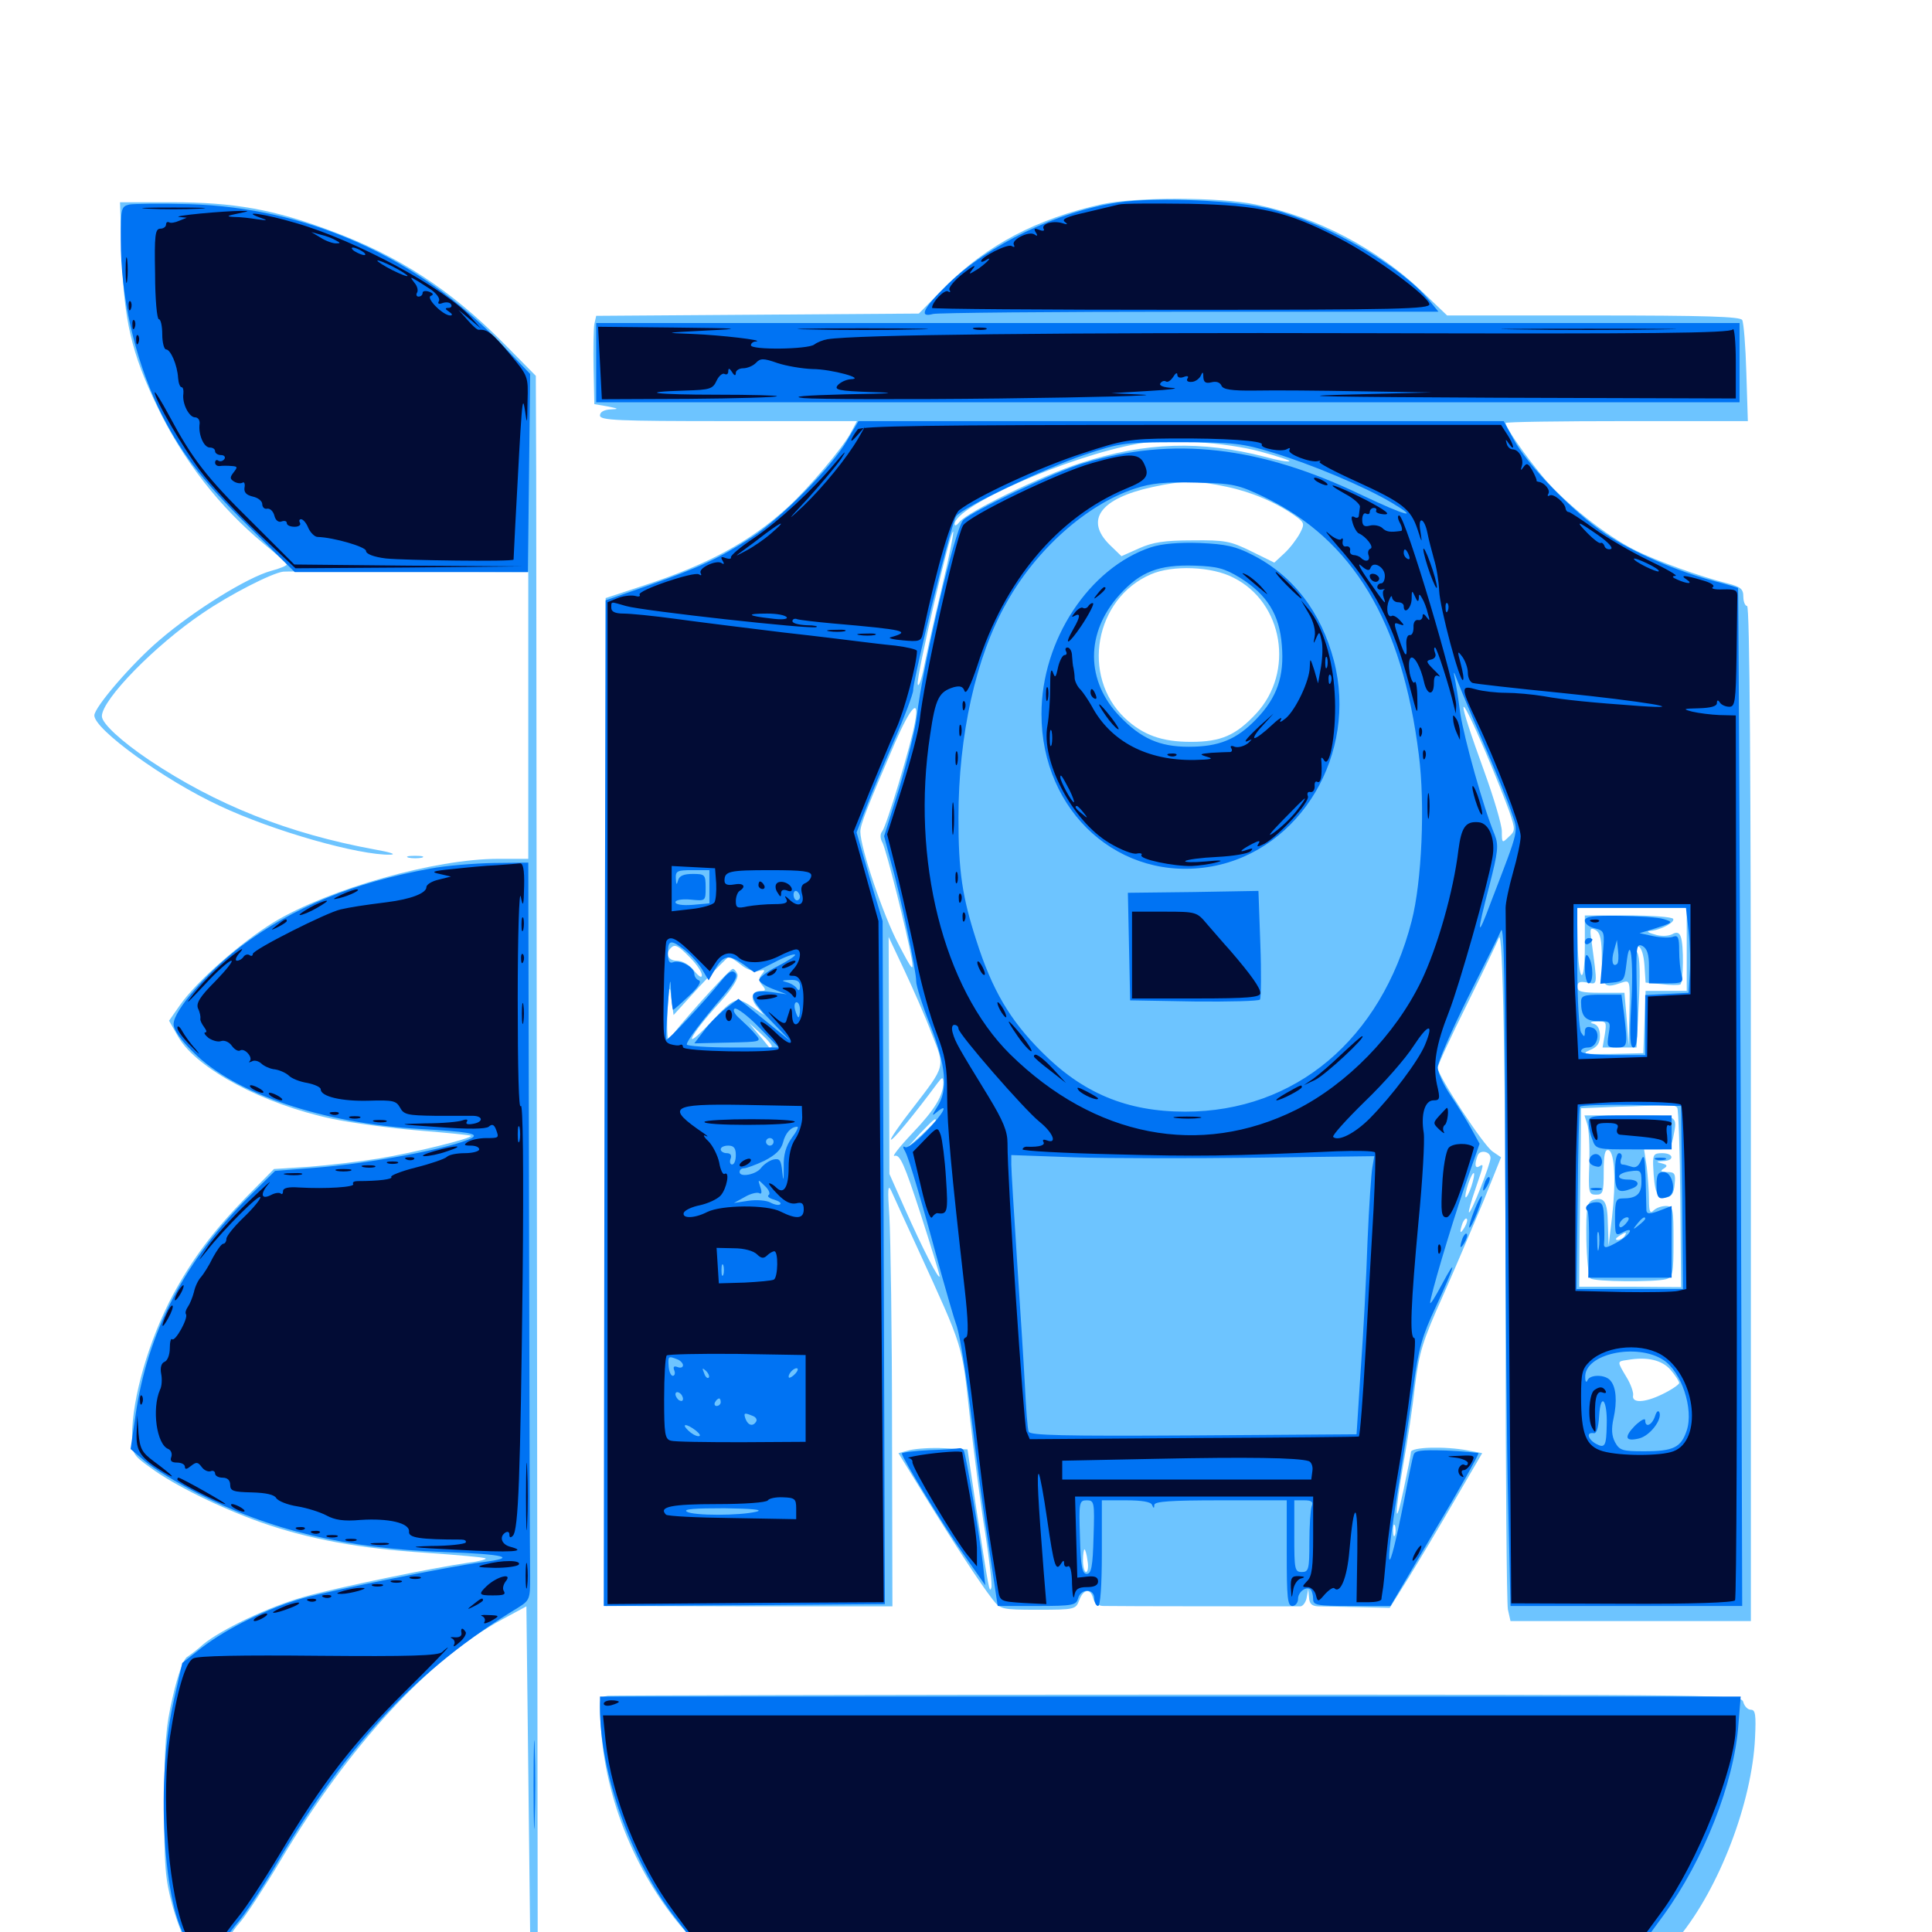 <svg xmlns="http://www.w3.org/2000/svg" viewBox="0 -1000 1000 1000">
	<path fill="#6dc4ff" d="M570.508 -894.336C536.914 -886.914 510.742 -873.242 489.258 -851.562L475.586 -837.695L392.188 -837.109L308.594 -836.523L307.617 -832.227C307.227 -829.883 307.031 -819.531 307.227 -809.375L307.617 -790.82L314.453 -789.648C320.312 -788.477 320.508 -788.281 316.016 -788.086C312.5 -787.891 310.547 -786.719 310.547 -784.961C310.547 -782.422 319.141 -782.031 376.953 -782.031H443.555L440.43 -776.172C436.523 -768.555 418.164 -746.875 407.617 -737.305C388.086 -719.531 366.406 -707.812 333.008 -696.875L313.477 -690.43V-429.688V-168.75L387.695 -168.555H461.914L461.719 -260.156C461.719 -310.547 460.938 -359.961 460.352 -370.117C459.375 -384.57 459.57 -387.5 461.328 -383.594C462.5 -380.859 468.75 -367.383 475.195 -353.32C498.828 -301.562 497.852 -304.883 501.953 -266.992C504.102 -247.852 507.617 -220.508 509.961 -206.445C512.109 -192.188 513.672 -179.492 513.086 -178.125C512.109 -175.391 511.914 -176.367 505.273 -219.531L500.781 -249.805L488.867 -250.391C482.227 -250.781 474.219 -250.195 470.898 -249.414L465.039 -247.852L479.102 -225C494.141 -200.586 507.031 -180.859 513.672 -172.266C517.773 -166.992 518.359 -166.797 537.305 -166.797C556.25 -166.797 556.836 -166.992 558.594 -171.68C560.742 -177.539 564.453 -178.125 565.82 -172.656C566.406 -170.312 568.555 -168.75 571.094 -168.75C578.125 -168.555 670.703 -168.555 673.242 -168.555C674.414 -168.75 675.977 -170.703 676.367 -173.242L677.148 -177.539L677.539 -173.242C677.734 -169.922 678.906 -168.75 682.227 -168.555C684.57 -168.555 693.945 -168.359 702.93 -168.164L719.336 -167.773L729.102 -183.398C734.375 -191.992 745.117 -209.961 752.93 -223.438L767.188 -247.852L759.961 -249.219C747.656 -251.562 730.469 -250.977 730.273 -248.438C730.273 -247.07 728.516 -238.477 726.562 -229.297C721.875 -207.031 721.68 -215.43 726.367 -242.188C728.516 -253.906 731.25 -272.266 732.422 -283.008C734.57 -300 736.328 -305.859 746.68 -328.906C753.125 -343.359 762.5 -365.625 767.773 -378.125L776.953 -400.977L772.656 -403.906C767.969 -406.836 744.141 -443.359 744.141 -447.266C744.141 -448.633 750.977 -463.477 759.57 -480.664C767.969 -497.656 775.195 -512.891 775.781 -514.453C777.93 -521.289 779.297 -445.312 779.297 -314.062C779.297 -236.523 779.883 -170.312 780.469 -166.992L781.836 -160.938H843.945H906.25V-423.633C906.25 -597.461 905.664 -686.328 904.297 -686.328C903.32 -686.328 902.344 -688.477 902.344 -691.211C902.344 -695.117 900.977 -696.289 894.141 -698.047C880.469 -701.367 857.227 -709.766 846.68 -715.039C831.25 -722.656 809.766 -739.844 798.828 -752.93C789.258 -764.453 779.297 -778.711 779.297 -781.055C779.297 -781.641 807.617 -782.031 841.992 -782.031H904.688L903.906 -807.031C903.516 -820.703 902.539 -833.008 901.758 -834.375C900.586 -836.133 883.008 -836.719 824.609 -836.719H749.023L735.938 -849.219C712.5 -871.484 681.641 -887.695 650 -894.141C631.25 -898.047 588.086 -898.047 570.508 -894.336ZM704.688 -835.352C707.617 -835.742 704.688 -836.133 698.242 -836.133C691.797 -836.133 689.453 -835.742 692.969 -835.352C696.484 -834.961 701.758 -834.961 704.688 -835.352ZM652.539 -766.211C661.133 -763.867 667.773 -761.719 667.383 -761.328C666.992 -760.742 661.328 -761.719 655.078 -763.477C621.68 -772.07 593.164 -771.289 559.375 -760.352C539.844 -754.102 500.586 -734.961 496.68 -729.883C495.312 -728.125 494.141 -727.539 494.141 -728.711C494.141 -737.891 552.344 -763.672 588.867 -770.312C603.711 -773.047 634.766 -771.094 652.539 -766.211ZM634.961 -748.047C647.852 -745.312 660.352 -740.039 670.312 -733.008C675.195 -729.492 675.391 -728.906 672.852 -724.023C671.289 -721.094 667.773 -716.406 664.844 -713.672L659.57 -708.789L647.656 -714.648C636.914 -719.922 634.18 -720.508 617.188 -720.312C602.734 -720.312 596.68 -719.336 589.648 -716.211L580.469 -712.109L574.414 -717.969C561.328 -730.859 569.531 -741.992 596.289 -747.852C612.109 -751.367 619.336 -751.367 634.961 -748.047ZM487.5 -695.898C483.789 -680.469 479.688 -662.109 478.32 -655.078C476.953 -648.047 475.391 -643.945 475 -645.898C474.219 -649.609 491.992 -726.172 493.359 -724.805C493.75 -724.414 491.211 -711.328 487.5 -695.898ZM638.477 -700.977C664.258 -688.086 670.117 -652.148 650.195 -630.664C639.648 -619.336 632.031 -616.016 616.406 -616.016C601.367 -616.016 591.602 -619.531 582.227 -628.32C559.375 -650 566.602 -690.234 595.703 -702.734C606.836 -707.617 627.344 -706.836 638.477 -700.977ZM473.633 -626.367C471.68 -614.844 458.789 -572.266 456.641 -569.727C455.469 -568.359 455.469 -566.016 456.836 -563.672C458.789 -559.766 469.531 -517.383 471.875 -503.711C473.047 -496.68 472.266 -497.461 465.039 -511.328C457.227 -525.977 445.312 -561.328 445.312 -569.531C445.312 -573.242 449.219 -583.008 463.281 -615.625C471.484 -634.375 475.977 -639.062 473.633 -626.367ZM768.75 -611.133C773.828 -599.219 779.297 -585.352 781.25 -579.883C784.375 -570.508 784.375 -569.922 780.859 -566.797C777.539 -563.477 777.344 -563.477 777.344 -569.727C777.344 -573.047 773.242 -586.914 768.359 -600.391C753.711 -640.625 753.906 -645.703 768.75 -611.133ZM873.047 -508.594V-487.109H862.305H851.758L851.172 -471.094L850.586 -454.883L833.984 -454.492C820.117 -454.297 818.359 -454.492 822.852 -456.445C826.758 -458.008 828.125 -459.961 828.125 -463.867C828.125 -467.383 826.953 -469.531 824.805 -470.117C822.461 -470.703 823.242 -471.094 826.562 -471.289C831.445 -471.484 831.641 -471.094 830.664 -464.648L829.492 -457.812H838.281H847.07L848.242 -480.469C849.023 -495.117 848.828 -504.492 847.461 -507.031C845.703 -510.156 845.898 -510.742 848.047 -510.156C849.609 -509.57 850.781 -505.664 851.172 -500.391L851.758 -491.406L859.961 -490.625C864.453 -490.039 868.75 -490.039 869.727 -490.43C871.289 -491.406 871.68 -510.938 869.922 -515.234C869.141 -517.383 867.773 -517.773 865.43 -516.406C863.281 -515.43 859.57 -515.234 856.25 -516.406C853.125 -517.188 852.148 -518.164 853.906 -518.164C859.18 -518.359 867.188 -522.656 866.016 -524.414C865.43 -525.391 854.883 -526.172 842.578 -526.172H820.312V-510.547C820.312 -489.062 816.992 -490.82 816.602 -512.5L816.211 -530.078H844.727H873.047ZM829.102 -503.32C829.102 -489.258 830.078 -488.086 839.453 -491.406C843.75 -492.773 843.75 -492.773 843.359 -475.781L842.969 -458.789L841.992 -472.461L840.82 -486.133H828.516C818.75 -486.133 816.406 -486.719 816.406 -489.258C816.406 -491.602 817.773 -492.188 821.484 -491.406C827.148 -490.43 826.953 -489.062 823.633 -513.867C822.852 -519.336 823.047 -520.117 825.977 -518.555C828.32 -516.992 829.102 -513.672 829.102 -503.32ZM482.227 -465.039C489.258 -447.266 489.648 -448.828 472.07 -425.977C465.625 -417.773 460.742 -410.547 461.133 -410.156C461.914 -409.375 473.438 -423.438 485.156 -439.258C487.695 -442.578 488.086 -442.773 488.281 -439.844C488.281 -433.008 483.984 -425.781 472.07 -413.281C465.43 -406.25 461.328 -400.977 463.086 -401.758C465.82 -402.539 468.164 -397.266 476.367 -372.07C481.836 -355.078 486.328 -340.43 486.328 -339.453C486.133 -336.914 477.344 -354.102 468.164 -374.805L460.352 -392.383L460.156 -453.711L459.961 -515.039L468.164 -497.656C472.656 -488.086 479.102 -473.438 482.227 -465.039ZM357.227 -504.297C360.547 -500.977 363.281 -496.875 363.281 -495.312C363.281 -493.555 361.719 -494.531 359.18 -497.656C356.836 -500.586 353.32 -502.734 350.391 -502.734C345.898 -502.734 344.141 -506.25 347.07 -509.18C349.219 -511.523 350.977 -510.742 357.227 -504.297ZM383.594 -500.586C386.719 -498.047 390.43 -496.875 392.773 -497.461C395.898 -498.242 396.289 -498.047 394.336 -495.703C392.578 -493.555 392.578 -492.383 394.531 -490.039C396.484 -487.695 396.484 -487.109 393.945 -487.109C388.867 -487.109 388.086 -483.203 391.992 -478.711L395.508 -474.609L390.625 -477.93C381.055 -484.57 380.664 -484.375 367.578 -470.508C352.344 -454.492 356.641 -463.672 372.656 -481.25C379.492 -488.867 382.422 -493.75 381.641 -495.898C380.859 -497.656 379.688 -498.828 379.102 -498.438C376.562 -497.461 347.656 -465.039 347.656 -463.477C347.656 -462.5 347.07 -461.719 346.289 -461.719C345.312 -461.719 345.117 -468.555 345.508 -476.758C346.289 -490.039 346.68 -490.82 347.461 -483.398L348.633 -474.609L362.305 -489.648C369.922 -497.852 376.562 -504.492 377.148 -504.688C377.93 -504.688 380.664 -502.93 383.594 -500.586ZM384.961 -474.023C383.594 -475.781 382.031 -477.344 381.641 -477.344C380.078 -477.344 381.055 -475.781 384.375 -473.242C387.305 -470.703 387.5 -470.898 384.961 -474.023ZM399.414 -458.203C398.828 -457.617 398.242 -457.617 398.047 -458.008C397.656 -458.398 395.312 -461.523 392.578 -464.648L387.695 -470.508L393.945 -464.844C397.461 -461.719 400 -458.594 399.414 -458.203ZM868.164 -426.562C868.75 -425.586 869.531 -404.297 869.727 -379.297L870.117 -333.789L843.75 -333.984H817.383L817.578 -358.398C817.773 -371.68 817.969 -392.383 818.164 -404.492L818.359 -426.367L837.5 -427.148C847.852 -427.344 858.789 -427.93 861.719 -428.125C864.648 -428.32 867.578 -427.734 868.164 -426.562ZM484.375 -420.117C484.375 -419.727 481.055 -416.406 477.148 -412.695L469.727 -406.055L476.367 -413.477C482.812 -420.117 484.375 -421.68 484.375 -420.117ZM771.484 -400.586C771.484 -397.461 761.328 -371.68 760.352 -372.461C759.961 -372.852 761.523 -378.32 763.672 -384.57C768.164 -397.656 768.164 -397.852 765.625 -396.289C763.477 -394.922 763.086 -397.461 764.844 -401.953C766.016 -405.078 771.484 -404.102 771.484 -400.586ZM761.523 -385.742C760.352 -382.227 758.984 -379.883 758.594 -380.273C758.203 -380.664 758.789 -383.789 759.961 -387.305C761.133 -390.82 762.5 -393.164 762.891 -392.773C763.281 -392.383 762.695 -389.258 761.523 -385.742ZM758.008 -364.648C755.664 -360.742 755.273 -361.914 757.031 -366.992C757.812 -368.75 758.789 -369.727 759.18 -369.141C759.766 -368.75 759.18 -366.602 758.008 -364.648ZM864.648 -291.016C867.188 -288.086 869.141 -284.961 869.141 -284.18C869.141 -283.398 865.234 -280.664 860.352 -278.32C851.172 -273.828 844.336 -273.633 845.312 -277.93C845.508 -279.297 844.141 -283.594 841.797 -287.305C836.914 -295.508 836.914 -295.312 842.383 -296.094C852.539 -297.852 860.156 -296.094 864.648 -291.016ZM722.07 -205.469C721.484 -204.102 721.094 -205.078 721.094 -207.812C721.094 -210.547 721.484 -211.523 722.07 -210.352C722.461 -208.984 722.461 -206.641 722.07 -205.469ZM562.891 -192.188C563.477 -189.062 563.086 -186.328 562.109 -186.328C561.328 -186.328 560.547 -189.062 560.547 -192.188C560.547 -195.508 560.938 -198.047 561.328 -198.047C561.719 -198.047 562.5 -195.508 562.891 -192.188ZM821.484 -418.359C822.461 -415.82 822.852 -406.641 822.656 -397.852C822.07 -382.617 822.266 -381.641 826.172 -381.641C829.688 -381.641 830.078 -382.812 830.078 -393.555C830.078 -402.148 830.664 -405.273 832.617 -404.688C835.742 -403.516 836.523 -388.477 834.375 -369.922L832.617 -355.273L832.227 -366.406C832.031 -378.125 830.469 -380.664 824.609 -378.906C821.484 -377.734 820.898 -375.391 821.094 -358.594C821.289 -348.242 822.266 -339.062 823.242 -338.281C825.586 -336.523 856.445 -336.328 862.305 -337.891C865.82 -338.867 866.211 -340.625 866.211 -357.422C866.211 -374.609 866.016 -375.781 862.305 -375.781C859.961 -375.781 857.227 -374.805 855.859 -373.438C854.102 -371.68 853.516 -372.852 853.516 -379.102C853.516 -383.398 852.93 -391.016 852.344 -396.094L850.977 -405.078H857.812C864.062 -405.078 864.844 -405.664 866.016 -411.133C868.359 -423.047 869.141 -422.656 843.555 -422.656H820.117ZM847.266 -382.227C849.023 -382.812 847.461 -383.203 843.75 -383.203C840.039 -383.203 838.477 -382.812 840.43 -382.227C842.188 -381.836 845.312 -381.836 847.266 -382.227ZM840.82 -360.156C840.234 -359.18 838.477 -358.203 837.305 -358.203C835.938 -358.203 836.133 -358.984 837.891 -360.156C841.602 -362.5 842.383 -362.5 840.82 -360.156ZM855.664 -396.875C856.25 -383.008 857.617 -379.492 861.914 -380.078C865.234 -380.469 866.406 -382.227 866.797 -387.109C867.383 -392.578 866.797 -393.359 862.891 -393.359C859.57 -393.359 859.18 -393.945 861.133 -395.117C863.281 -396.484 863.086 -397.07 860.156 -397.852C857.031 -398.633 857.031 -398.828 860.938 -399.023C866.797 -399.219 866.406 -403.125 860.352 -403.125C856.055 -403.125 855.469 -402.344 855.664 -396.875ZM63.086 -867.578C64.062 -834.375 68.164 -816.992 81.25 -789.844C94.727 -761.719 113.672 -737.5 136.523 -718.555C142.969 -713.281 148.438 -708.398 148.438 -707.812C148.438 -707.227 144.727 -705.664 140.234 -704.492C128.125 -701.172 100.586 -684.18 82.617 -668.75C68.75 -657.031 48.828 -633.984 48.828 -629.688C48.828 -622.461 84.961 -596.289 113.477 -583.008C141.602 -569.727 185.938 -557.227 202.148 -557.617C205.469 -557.812 201.562 -558.984 193.75 -560.352C149.219 -568.555 111.914 -583.398 77.148 -606.641C62.695 -616.406 52.734 -625.586 52.734 -629.297C52.734 -637.891 80.469 -666.211 104.883 -682.617C119.141 -692.383 140.625 -703.32 146.484 -704.102C148.047 -704.297 177.344 -704.297 211.523 -704.102L273.438 -703.906V-629.688V-555.469H257.812C225.195 -555.469 170.703 -540.039 141.992 -522.852C125 -512.5 101.562 -491.992 92.969 -479.492L87.5 -471.68L92.383 -463.086C102.148 -446.68 136.133 -428.516 171.875 -420.898C182.227 -418.75 202.344 -416.016 216.797 -414.844C231.25 -413.672 243.359 -412.5 243.75 -412.109C244.922 -410.938 214.258 -403.32 196.289 -400.391C186.719 -398.828 170.312 -396.875 160.156 -396.094L141.797 -394.922L127.344 -380.273C110.156 -362.5 100 -349.023 89.648 -330.078C77.148 -306.641 68.359 -276.758 68.359 -256.641C68.359 -247.656 68.75 -246.875 77.734 -240.43C90.039 -231.25 114.453 -219.336 135.352 -211.914C159.961 -203.32 186.328 -198.438 220.508 -196.289C236.914 -195.117 250.781 -193.945 251.367 -193.359C251.953 -192.969 248.047 -191.797 242.773 -191.211C223.828 -188.477 174.414 -178.32 157.227 -173.438C139.062 -168.359 114.258 -156.445 105.078 -148.828C102.344 -146.289 98.633 -143.555 96.875 -142.383C94.922 -141.211 91.992 -133.008 89.453 -121.875C85.742 -106.25 85.156 -97.266 84.961 -66.211C84.961 -33.984 85.547 -27.148 89.258 -13.672C91.602 -5.078 95.312 4.102 97.266 6.836L100.977 11.914L189.648 12.5L278.32 12.891L277.93 -345.898C277.734 -543.359 277.539 -727.539 277.539 -755.078L277.344 -805.469L260.352 -822.656C233.203 -850 206.445 -867.578 170.898 -880.664C141.797 -891.602 120.898 -895.312 89.062 -895.312H62.109ZM197.461 2.734C155.078 2.93 120.117 2.734 119.531 2.148C118.945 1.758 121.289 -1.758 124.609 -5.469C127.734 -9.18 137.109 -23.438 145.508 -37.5C180.273 -95.898 222.461 -141.797 260.156 -161.914L272.461 -168.555L273.438 -83.203L274.414 2.148ZM211.523 -556.055C209.57 -556.641 211.133 -557.031 214.844 -557.031C218.555 -557.031 220.117 -556.641 218.359 -556.055C216.406 -555.664 213.281 -555.664 211.523 -556.055ZM314.648 -122.266C309.961 -121.484 309.961 -121.289 311.133 -104.688C313.867 -64.844 332.227 -23.438 359.375 4.688L369.336 14.844H614.062H858.984L868.945 2.734C889.844 -22.656 906.836 -66.992 908.398 -100.391C908.984 -112.5 908.594 -115.039 906.25 -115.039C904.688 -115.039 902.93 -116.797 902.344 -118.945C901.172 -122.852 899.609 -122.852 610.352 -122.852C450.195 -122.852 317.188 -122.461 314.648 -122.266Z"/>
	<path fill="#0073f3" d="M578.125 -895.117C547.266 -890.43 511.914 -873.438 490.82 -853.125C477.93 -840.625 475.195 -835.352 483.008 -837.5C485.352 -838.086 545.117 -838.672 615.82 -838.672H744.531L739.258 -845.117C724.609 -862.5 687.305 -884.18 658.594 -891.602C641.016 -896.289 598.242 -898.242 578.125 -895.117ZM66.992 -894.141C62.695 -893.164 62.5 -892.188 62.5 -875.977C62.5 -846.289 69.531 -815.234 82.031 -788.867C92.578 -766.992 104.102 -751.758 128.32 -727.93L152.539 -703.906H212.891H273.242L273.828 -755.273L274.414 -806.445L259.766 -821.68C216.406 -866.992 159.18 -892.578 97.656 -894.336C83.203 -894.727 69.336 -894.531 66.992 -894.141ZM308.594 -812.305V-791.797H604.492H900.391V-812.305V-832.812H604.492H308.594ZM438.477 -772.07C430.469 -758.203 403.906 -731.445 389.062 -721.875C372.07 -710.938 361.914 -706.25 335.938 -697.07L313.477 -689.258L312.891 -428.906L312.5 -168.75L385.156 -169.141L458.008 -169.727L457.422 -346.484L456.836 -523.242L450 -546.094L443.359 -569.141L448.047 -581.25C450.586 -588.086 457.227 -603.906 462.695 -616.406C468.164 -628.906 472.656 -640.82 472.656 -642.773C472.656 -648.633 492.578 -730.078 494.922 -732.812C498.438 -737.5 541.211 -757.812 561.523 -764.648C580.273 -770.898 582.227 -771.094 611.328 -771.094C638.672 -771.094 643.359 -770.508 659.18 -765.625C678.516 -759.766 706.055 -748.242 719.922 -740.039C735.547 -730.859 727.93 -732.812 704.883 -743.75C652.148 -769.141 607.031 -774.219 560.547 -760.156C546.484 -756.055 501.758 -734.766 498.438 -730.664C494.141 -725.586 477.539 -655.273 474.609 -629.688C473.828 -622.656 469.531 -605.859 465.43 -591.992L457.617 -567.188L461.133 -553.906C466.211 -536.328 474.414 -496.68 474.219 -491.992C474.219 -489.844 477.344 -479.688 481.445 -469.531C489.648 -448.438 490.82 -435.742 485.156 -427.148C482.227 -422.461 482.227 -422.07 484.961 -424.414C491.602 -429.883 488.086 -423.242 479.297 -414.258C474.414 -409.18 469.531 -405.469 468.555 -406.25C467.188 -407.031 467.188 -406.25 468.555 -403.906C470.508 -400.391 477.539 -376.562 487.5 -339.648C490.234 -330.078 493.555 -318.164 495.312 -313.281C496.875 -308.398 500.391 -286.914 502.93 -265.43C505.469 -243.945 509.57 -213.477 512.109 -197.461L516.406 -168.75H536.719C555.273 -168.75 557.031 -169.141 558.008 -172.656C559.375 -177.93 566.406 -177.93 566.406 -172.656C566.406 -170.508 567.383 -168.75 568.359 -168.75C569.531 -168.75 570.312 -179.102 570.312 -196.094V-223.438H582.812C591.016 -223.438 595.703 -222.656 596.289 -221.094C597.07 -219.141 597.461 -219.141 597.461 -221.094C597.656 -222.852 605.859 -223.438 631.836 -223.438H666.016V-196.094C666.016 -173.047 666.406 -168.75 668.945 -168.75C670.508 -168.75 671.875 -170.508 671.875 -172.461C671.875 -176.172 676.367 -179.297 678.516 -177.148C679.102 -176.367 679.688 -174.219 679.688 -172.266C679.688 -169.141 681.641 -168.75 699.805 -168.75H719.727L742.773 -208.008C755.664 -229.492 765.625 -247.461 765.234 -247.852C765.039 -248.047 757.422 -248.828 748.438 -249.219C735.352 -249.609 732.227 -249.219 731.641 -246.875C731.055 -245.312 728.906 -234.766 726.758 -223.438C718.164 -179.883 716.211 -183.398 723.633 -229.297C726.367 -245.898 729.883 -269.922 731.641 -282.617C734.18 -301.953 736.133 -308.594 743.359 -324.023C753.125 -344.922 754.688 -350.977 746.094 -334.766C742.969 -328.906 740.43 -324.805 740.234 -325.586C740.234 -328.711 750.391 -363.281 758.008 -385.547L765.82 -408.008L761.523 -415.82C759.18 -420.117 754.297 -427.93 750.586 -433.398C747.07 -438.672 744.141 -445.117 744.141 -447.461C744.141 -450 750.977 -465.82 759.375 -482.812C767.773 -499.609 775.781 -515.625 776.953 -518.359C778.516 -521.875 779.102 -490.43 779.102 -397.266C779.297 -327.93 779.883 -248.242 780.664 -220.117L781.836 -168.75H841.797H901.758L900.977 -432.031C900.391 -576.758 899.805 -695.312 899.609 -695.703C899.219 -695.898 894.141 -697.461 888.086 -699.023C867.969 -704.297 845.703 -713.867 831.055 -723.633C814.453 -734.766 790.039 -759.766 783.203 -773.047L778.32 -782.031H611.328H444.336ZM654.297 -742.773C700.195 -720.703 725.781 -678.32 734.375 -609.375C737.695 -583.594 735.938 -543.555 730.664 -523.242C714.844 -461.914 670.312 -424.609 613.477 -424.609C583.203 -424.609 560.352 -434.18 539.062 -455.664C522.656 -472.07 513.477 -487.695 505.273 -513.477C498.047 -535.938 496.094 -549.023 496.094 -576.758C496.094 -619.336 505.078 -659.961 520.898 -687.891C536.328 -715.625 562.5 -738.867 587.305 -747.07C596.094 -750 603.125 -750.586 619.141 -750.195C638.086 -749.805 640.82 -749.219 654.297 -742.773ZM767.578 -616.016C773.828 -601.562 780.469 -585.352 782.227 -579.883C785.938 -568.945 786.914 -572.656 771.68 -533.008C764.453 -513.477 764.062 -515.625 770.898 -541.602C775.391 -559.18 775.781 -562.5 773.633 -567.969C767.773 -582.031 757.812 -617.969 755.859 -630.664C754.883 -638.281 753.516 -646.484 752.93 -649.219C752.148 -652.93 752.539 -652.539 754.102 -648.242C755.273 -645.117 761.328 -630.469 767.578 -616.016ZM367.188 -541.016V-532.422L358.398 -531.641C353.125 -531.25 349.609 -531.836 349.609 -533.008C349.609 -534.18 352.93 -534.766 357.422 -534.375C365.234 -533.594 365.234 -533.594 365.234 -540.625C365.234 -547.266 364.844 -547.656 358.594 -547.656C353.906 -547.656 351.562 -546.68 350.977 -544.336C350.195 -541.602 350 -541.992 349.805 -545.312C349.609 -549.219 350.586 -549.609 358.398 -549.609H367.188ZM385.352 -546.289C386.523 -546.875 385.547 -547.266 382.812 -547.266C380.078 -547.266 379.102 -546.875 380.469 -546.289C381.641 -545.898 383.984 -545.898 385.352 -546.289ZM402.344 -546.875C402.344 -547.266 401.562 -547.656 400.391 -547.656C399.414 -547.656 398.438 -546.68 398.438 -545.508C398.438 -544.531 399.414 -544.141 400.391 -544.727C401.562 -545.312 402.344 -546.289 402.344 -546.875ZM415.625 -546.289C417.383 -546.875 415.43 -547.266 411.133 -547.07C406.836 -547.07 405.273 -546.68 407.812 -546.289C410.156 -545.898 413.672 -545.898 415.625 -546.289ZM414.062 -535.742C414.062 -534.766 413.281 -533.984 412.5 -533.984C411.523 -533.984 410.742 -535.352 410.742 -536.914C410.742 -538.477 411.523 -539.258 412.5 -538.672C413.281 -538.086 414.062 -536.914 414.062 -535.742ZM874.023 -517.969C874.805 -511.133 875 -501.367 874.609 -495.898L874.023 -486.133L862.891 -485.547L851.562 -484.961V-469.531V-453.906H834.961C825.195 -453.906 818.359 -454.688 818.359 -455.859C818.359 -457.031 819.922 -457.812 822.07 -457.812C827.148 -457.812 828.906 -466.992 823.828 -468.164C821.484 -468.945 820.312 -468.164 820.312 -466.016C820.312 -463.086 819.922 -463.086 818.359 -465.625C817.383 -467.188 816.406 -482.422 816.406 -499.414V-530.078H844.531H872.656ZM354.492 -508.203C357.422 -505.859 361.328 -501.562 363.281 -498.438L366.797 -492.578L370.312 -498.633C374.414 -505.664 377.344 -506.055 384.961 -500.781L390.43 -496.68L400.586 -501.758C406.055 -504.688 410.938 -506.445 411.523 -505.859C412.109 -505.469 408.008 -502.734 402.344 -499.805C396.875 -497.07 392.578 -493.75 392.969 -492.578C393.555 -491.211 396.875 -489.258 400.586 -487.891L407.227 -485.352L399.219 -486.523C386.719 -488.086 386.719 -484.375 398.633 -472.07L409.18 -461.133L395.703 -472.07L382.227 -483.008L375.781 -478.125C372.266 -475.391 367.188 -470.312 364.453 -466.602L359.375 -459.961L376.758 -460.352C394.141 -460.742 394.336 -460.742 391.016 -464.648C389.258 -466.797 385.547 -470.312 383.008 -472.656C380.273 -475 379.102 -477.148 380.273 -477.93C381.25 -478.516 386.914 -474.414 392.578 -468.555L403.125 -457.812H379.297C366.211 -457.812 355.469 -458.594 355.469 -459.375C355.469 -461.328 362.695 -470.898 374.414 -484.57C380.469 -491.797 382.031 -494.922 380.469 -496.484C378.906 -498.047 376.953 -496.875 373.047 -491.992C365.039 -482.031 345.508 -461.133 344.922 -461.914C344.727 -462.305 344.922 -470.703 345.703 -480.273C346.68 -492.969 347.07 -494.922 347.266 -487.695C347.461 -482.031 348.047 -477.344 348.438 -477.344C348.828 -477.344 352.539 -480.664 356.641 -484.57C361.328 -488.867 363.281 -491.992 361.719 -492.578C360.547 -492.969 359.375 -494.531 359.375 -495.898C359.375 -499.414 352.148 -503.32 348.438 -501.953C346.484 -501.172 345.703 -502.539 345.703 -506.641C345.703 -513.672 347.266 -513.867 354.492 -508.203ZM414.062 -489.648C414.062 -487.305 413.477 -486.914 412.5 -488.281C411.719 -489.648 409.375 -491.016 407.227 -491.602C404.297 -492.383 404.492 -492.578 408.789 -492.773C412.695 -492.969 414.062 -491.992 414.062 -489.648ZM414.062 -477.344C414.062 -475.195 413.672 -473.438 413.281 -473.438C412.891 -473.438 412.109 -475.195 411.523 -477.344C410.938 -479.492 411.328 -481.25 412.305 -481.25C413.281 -481.25 414.062 -479.492 414.062 -477.344ZM379.883 -467.773C382.031 -471.094 377.344 -471.094 374.023 -467.578C370.898 -464.062 370.898 -464.062 374.805 -465.039C377.148 -465.625 379.492 -466.797 379.883 -467.773ZM870.703 -380.273L871.094 -332.812H843.555H816.016L816.602 -379.297C816.797 -404.688 817.383 -426.367 817.773 -427.148C818.359 -427.93 830.273 -428.32 844.336 -428.125L870.117 -427.539ZM412.109 -424.609C412.109 -425.781 400.977 -426.562 382.812 -426.562C366.797 -426.562 353.516 -425.977 353.516 -425.195C353.516 -424.219 366.797 -423.438 382.812 -423.242C401.367 -422.852 412.109 -423.438 412.109 -424.609ZM409.766 -410.938C406.836 -406.836 405.469 -402.344 405.664 -395.898C405.664 -388.477 405.469 -388.086 404.883 -393.555C404.297 -399.609 403.516 -400.586 400.195 -399.805C398.047 -399.219 395.312 -397.266 393.945 -395.508C391.406 -391.992 382.812 -390.43 382.812 -393.359C382.812 -394.531 383.789 -395.312 385.156 -395.312C386.328 -395.312 391.211 -397.07 395.703 -399.219C401.367 -402.148 404.297 -404.883 405.273 -408.594C406.445 -413.477 409.375 -416.797 412.695 -416.797C413.477 -416.797 412.305 -414.258 409.766 -410.938ZM380.859 -413.086C380.859 -414.062 378.711 -414.844 375.977 -414.844C373.242 -414.844 371.094 -414.453 371.094 -414.062C371.094 -413.672 373.242 -412.891 375.977 -412.5C378.711 -411.914 380.859 -412.305 380.859 -413.086ZM400.977 -413.477C402.148 -414.062 401.172 -414.453 398.438 -414.453C395.703 -414.453 394.727 -414.062 396.094 -413.477C397.266 -413.086 399.609 -413.086 400.977 -413.477ZM400.391 -408.984C400.391 -408.008 399.609 -407.031 398.438 -407.031C397.461 -407.031 396.484 -408.008 396.484 -408.984C396.484 -410.156 397.461 -410.938 398.438 -410.938C399.609 -410.938 400.391 -410.156 400.391 -408.984ZM380.859 -402.148C380.859 -399.414 380.078 -397.266 378.906 -397.266C377.93 -397.266 377.539 -398.633 378.125 -400.195C378.906 -401.953 378.125 -403.125 376.172 -403.125C374.414 -403.125 373.047 -404.102 373.047 -405.078C373.047 -406.25 374.805 -407.031 376.953 -407.031C379.883 -407.031 380.859 -405.664 380.859 -402.148ZM650.195 -400.781L711.328 -401.562L710.352 -395.898C709.766 -392.969 708.594 -375.586 707.812 -357.227C707.227 -339.062 705.664 -309.18 704.297 -290.82L702.148 -257.617L617.578 -257.031C550.391 -256.641 533.008 -257.031 532.422 -258.984C531.836 -260.352 531.055 -271.289 530.469 -283.008C529.883 -294.922 527.93 -324.219 526.367 -348.438C524.805 -372.656 523.438 -394.531 523.438 -397.266V-402.148L556.055 -400.977C574.219 -400.391 616.406 -400.391 650.195 -400.781ZM397.852 -381.445C396.875 -380.859 398.242 -379.688 400.586 -379.102C403.125 -378.32 404.492 -377.344 403.906 -376.758C403.32 -375.977 400.977 -376.367 398.828 -377.539C396.875 -378.711 391.602 -379.102 387.5 -378.516L379.883 -377.344L385.547 -380.469C388.477 -382.227 391.992 -383.008 392.969 -382.422C394.141 -381.641 394.531 -382.812 393.555 -385.547C392.188 -389.648 392.188 -389.844 395.898 -386.133C398.047 -384.18 398.828 -382.031 397.852 -381.445ZM361.914 -372.461C363.086 -373.047 362.109 -373.438 359.375 -373.438C356.641 -373.438 355.664 -373.047 357.031 -372.461C358.203 -372.07 360.547 -372.07 361.914 -372.461ZM374.414 -340.234C373.828 -338.867 373.438 -339.844 373.438 -342.578C373.438 -345.312 373.828 -346.289 374.414 -345.117C374.805 -343.75 374.805 -341.406 374.414 -340.234ZM860.938 -296.094C870.312 -290.039 876.758 -270.703 873.047 -259.57C870.117 -250.781 866.211 -248.828 850.977 -248.828C839.844 -248.828 838.281 -249.219 835.938 -253.516C834.18 -256.836 833.984 -260.547 835.156 -265.82C837.109 -274.609 836.523 -282.031 833.594 -285.352C831.055 -288.672 822.852 -288.672 821.68 -285.547C821.094 -284.18 820.508 -284.766 820.508 -287.109C819.922 -299.219 847.07 -305.078 860.938 -296.094ZM350.391 -296.484C352.148 -295.898 353.516 -294.336 353.516 -293.359C353.516 -292.188 352.148 -291.797 350.781 -292.383C348.828 -293.164 348.242 -292.578 349.023 -290.625C349.609 -289.258 349.219 -287.891 348.242 -287.891C347.266 -287.891 346.289 -290.039 346.094 -292.773C345.703 -298.047 345.898 -298.242 350.391 -296.484ZM406.25 -291.406C406.25 -292.383 404.883 -293.75 403.32 -294.531C401.758 -295.117 400.391 -295.312 400.391 -294.922C400.391 -294.531 401.758 -293.164 403.32 -291.797C405.078 -290.43 406.25 -290.234 406.25 -291.406ZM366.797 -286.914C366.211 -286.328 365.039 -287.305 364.453 -289.258C363.281 -291.992 363.477 -292.188 365.43 -290.43C366.797 -289.062 367.383 -287.5 366.797 -286.914ZM411.719 -289.062C410.352 -287.5 408.789 -286.719 408.398 -286.914C407.422 -288.086 410.352 -291.797 412.305 -291.797C413.281 -291.797 413.086 -290.625 411.719 -289.062ZM372.07 -283.984C371.484 -285.156 370.508 -285.938 369.922 -285.938C369.531 -285.938 369.141 -285.156 369.141 -283.984C369.141 -283.008 370.117 -282.031 371.289 -282.031C372.266 -282.031 372.656 -283.008 372.07 -283.984ZM353.516 -275.977C353.516 -274.805 352.734 -274.609 351.562 -275.195C350.586 -275.781 349.609 -277.344 349.609 -278.32C349.609 -279.492 350.586 -279.688 351.562 -279.102C352.734 -278.516 353.516 -276.953 353.516 -275.977ZM373.047 -274.219C373.047 -273.242 372.07 -272.266 370.898 -272.266C369.922 -272.266 369.531 -273.242 370.117 -274.219C370.703 -275.391 371.68 -276.172 372.266 -276.172C372.656 -276.172 373.047 -275.391 373.047 -274.219ZM831.641 -262.5C831.445 -251.367 830.664 -250.195 825.977 -252.734C821.875 -255.078 820.898 -258.789 824.805 -258.203C826.367 -257.812 827.344 -260.742 827.734 -267.383C828.516 -279.688 832.031 -275.391 831.641 -262.5ZM389.453 -267.188C391.211 -266.602 391.992 -265.234 391.406 -264.258C389.844 -261.523 387.305 -262.109 385.938 -265.43C384.766 -268.75 385.156 -268.945 389.453 -267.188ZM383.984 -264.062C383.203 -264.648 381.25 -265.43 379.688 -265.625C377.93 -265.82 377.148 -265.625 377.734 -264.844C378.516 -264.258 380.469 -263.477 382.031 -263.281C383.789 -263.086 384.57 -263.281 383.984 -264.062ZM360.156 -259.57C362.305 -257.812 362.891 -256.641 361.523 -256.641C360.156 -256.641 357.812 -258.008 356.25 -259.57C352.344 -263.281 355.273 -263.281 360.156 -259.57ZM403.125 -222.07C404.102 -222.852 403.516 -223.438 401.758 -223.438C399.805 -223.438 398.438 -221.875 398.438 -220.117C398.438 -218.164 399.219 -217.383 400 -218.555C400.781 -219.727 402.148 -221.094 403.125 -222.07ZM566.016 -204.492C565.625 -189.062 564.844 -185.352 562.5 -185.352C560.156 -185.352 559.375 -189.062 558.984 -204.492C558.398 -222.461 558.594 -223.438 562.5 -223.438C566.406 -223.438 566.602 -222.461 566.016 -204.492ZM678.906 -220.312C678.32 -218.555 677.734 -210.352 677.734 -201.758C677.734 -187.695 677.344 -186.328 673.828 -186.328C670.117 -186.328 669.922 -187.695 669.922 -204.883V-223.438H675C678.906 -223.438 679.883 -222.656 678.906 -220.312ZM391.602 -217.578C383.008 -215.43 358.789 -215.43 355.469 -217.578C353.516 -218.945 359.766 -219.336 375 -219.336C389.453 -219.141 395.312 -218.555 391.602 -217.578ZM595.898 -716.797C563.867 -706.25 539.062 -668.75 539.062 -630.469C539.062 -579.492 579.883 -542.969 627.344 -551.562C673.242 -559.961 702.93 -609.961 690.43 -658.008C683.789 -683.203 669.336 -702.148 648.047 -712.891C639.648 -717.188 634.57 -718.359 621.094 -718.945C610.352 -719.336 601.367 -718.555 595.898 -716.797ZM641.797 -700.977C655.859 -692.188 662.305 -681.836 663.477 -666.016C664.844 -649.805 660.938 -638.867 650.195 -627.734C640.039 -617.188 630.859 -613.477 615.234 -613.477C600.195 -613.477 590.625 -617.773 579.688 -629.102C561.914 -647.461 561.719 -672.461 579.492 -692.188C590.234 -704.102 599.805 -707.812 618.359 -707.227C629.883 -706.836 633.789 -705.859 641.797 -700.977ZM617.578 -538.281L583.789 -537.891L584.375 -509.961L584.961 -482.227L617.969 -481.641C636.133 -481.445 651.562 -481.836 652.148 -482.617C652.734 -483.594 652.93 -496.484 652.344 -511.523L651.367 -538.867ZM820.312 -523.438C820.312 -521.875 822.656 -520.117 825.391 -519.531C830.664 -518.164 830.664 -517.969 829.492 -504.492L828.32 -490.82L834.57 -491.406C840.43 -491.992 840.82 -492.578 841.797 -500.781C843.75 -518.359 845.703 -502.734 844.336 -480.078C843.359 -463.086 843.75 -457.812 845.508 -457.812C847.461 -457.812 847.852 -464.453 847.266 -484.961C846.68 -510.352 846.875 -511.914 850.195 -510.352C852.539 -508.984 853.516 -506.055 853.516 -499.805V-491.016H862.5C870.898 -491.016 871.484 -491.406 870.312 -495.508C869.727 -497.852 869.141 -503.516 869.141 -508.008C869.141 -514.648 868.555 -516.016 866.211 -515.234C864.648 -514.453 859.961 -514.648 855.859 -515.43L848.633 -516.992L854.492 -518.75C866.211 -522.461 866.406 -522.656 861.328 -524.219C858.594 -525.195 848.242 -525.781 838.477 -525.977C824.219 -526.172 820.312 -525.586 820.312 -523.438ZM837.109 -501.172C834.766 -499.023 833.789 -502.539 835.352 -507.812L836.914 -513.477L837.5 -508.008C837.891 -504.883 837.695 -501.953 837.109 -501.172ZM820.312 -512.305C820.312 -513.477 821.289 -514.453 822.266 -514.453C823.438 -514.453 824.219 -514.062 824.219 -513.672C824.219 -513.086 823.438 -512.109 822.266 -511.523C821.289 -510.938 820.312 -511.328 820.312 -512.305ZM820.312 -499.414C820.312 -494.727 821.289 -491.016 822.266 -491.016C824.805 -491.016 824.805 -500.781 822.266 -504.688C820.898 -506.836 820.312 -505.469 820.312 -499.414ZM818.359 -481.445C818.359 -474.023 820.508 -471.484 827.148 -471.484C833.594 -471.484 833.789 -471.289 832.617 -464.648C831.641 -458.203 831.836 -457.812 836.719 -457.812C842.383 -457.812 842.578 -458.398 840.625 -475L839.258 -485.156H828.906C819.727 -485.156 818.359 -484.57 818.359 -481.445ZM822.266 -418.945C822.266 -416.797 823.047 -412.891 824.219 -410.156C825.977 -405.078 826.367 -405.078 845.703 -405.078H865.234V-413.867V-422.656H843.75C823.828 -422.656 822.266 -422.461 822.266 -418.945ZM823.242 -401.172C821.68 -398.633 823.047 -396.68 826.953 -396.094C830.078 -395.703 829.883 -401.562 826.758 -402.539C825.586 -402.93 824.023 -402.344 823.242 -401.172ZM835.938 -393.359C835.938 -383.398 837.305 -382.031 844.531 -384.766C849.414 -386.523 848.242 -389.453 842.773 -389.453C835.938 -389.453 836.719 -392.773 843.75 -393.75C849.219 -394.531 849.609 -394.141 849.609 -388.281C849.609 -381.836 847.07 -379.688 839.648 -379.688C836.523 -379.688 835.938 -378.32 835.938 -369.922C835.938 -360.547 836.133 -360.156 839.844 -362.109C845.898 -365.43 844.336 -361.328 838.086 -357.617C831.25 -353.711 829.883 -353.516 830.273 -356.836C830.469 -358.008 830.469 -363.281 830.273 -368.555C830.078 -376.172 829.492 -377.734 826.367 -377.734C822.266 -377.734 819.531 -375.195 821.68 -373.242C822.266 -372.461 822.656 -364.453 822.461 -355.273L822.07 -338.672H843.555H865.234V-357.227V-375.781L860.156 -373.828C853.711 -371.289 851.953 -371.289 852.148 -374.414C852.148 -375.586 851.953 -383.008 851.758 -390.43C851.367 -401.172 850.977 -403.125 849.414 -399.414C848.242 -396.484 846.68 -395.312 844.531 -396.094C842.773 -396.68 840.625 -397.266 839.648 -397.266C838.867 -397.266 838.477 -398.633 839.062 -400.195C839.844 -401.758 839.258 -403.125 838.086 -403.125C836.719 -403.125 835.938 -399.219 835.938 -393.359ZM841.797 -366.992C840.43 -365.234 838.867 -364.453 838.477 -364.844C837.109 -366.211 839.844 -369.922 842.188 -369.922C843.359 -369.922 843.359 -368.75 841.797 -366.992ZM851.562 -369.141C851.562 -368.75 850 -367.188 848.242 -365.82C845.117 -363.281 844.922 -363.477 847.461 -366.602C850 -369.727 851.562 -370.703 851.562 -369.141ZM827.539 -353.906C827.148 -351.367 826.758 -352.93 826.758 -357.227C826.562 -361.523 826.953 -363.477 827.539 -361.719C827.93 -359.766 827.93 -356.25 827.539 -353.906ZM857.031 -399.805C855.664 -400.391 856.641 -400.781 859.375 -400.781C862.109 -400.781 863.086 -400.391 861.914 -399.805C860.547 -399.414 858.203 -399.414 857.031 -399.805ZM857.422 -386.523C857.422 -379.688 858.594 -378.711 863.672 -380.664C867.969 -382.422 865.82 -393.359 861.133 -393.359C858.203 -393.359 857.422 -391.992 857.422 -386.523ZM823.828 -384.18C822.461 -384.766 823.438 -385.156 826.172 -385.156C828.906 -385.156 829.883 -384.766 828.711 -384.18C827.344 -383.789 825 -383.789 823.828 -384.18ZM856.641 -266.992C855.078 -262.305 851.562 -260.742 851.562 -264.844C851.562 -266.211 849.219 -264.844 846.289 -262.109C840.43 -256.055 841.211 -253.711 848.438 -255.469C853.906 -256.836 860.156 -264.844 858.984 -268.75C858.398 -270.312 857.422 -269.531 856.641 -266.992ZM222.656 -550.391C183.008 -543.164 151.367 -530.273 125 -510.352C107.422 -497.07 89.844 -476.953 89.844 -469.922C89.844 -466.992 93.555 -461.719 100.195 -455.273C121.68 -433.789 167.188 -418.555 217.578 -415.625C241.797 -414.258 248.242 -413.281 244.141 -410.938C234.57 -405.859 191.211 -397.656 162.5 -395.508L142.383 -393.945L129.688 -381.445C95.898 -348.242 76.172 -310.156 70.117 -267.188L67.578 -250L75.195 -243.555C79.297 -240.039 91.211 -232.812 101.758 -227.344C139.453 -208.008 178.906 -198.438 229.883 -196.68C261.914 -195.508 268.359 -193.75 249.609 -191.406C232.812 -189.258 172.07 -176.953 156.445 -172.656C138.672 -167.578 117.773 -157.422 104.297 -147.07L94.336 -139.258L89.648 -118.359C80.078 -75 85.156 -5.859 98.828 6.445C103.906 11.133 112.5 12.5 113.672 8.984C114.062 7.617 141.211 6.836 195.312 6.445L276.367 6.055L196.875 5.664C152.93 5.273 117.188 4.297 117.188 3.516C117.188 2.539 120.117 -1.562 123.828 -5.859C127.344 -9.961 136.328 -23.633 143.555 -35.938C180.664 -98.438 216.602 -136.523 267.969 -167.773C274.219 -171.68 274.414 -172.266 274.414 -183.984C274.219 -190.625 274.023 -276.562 273.828 -374.805L273.438 -553.516L255.469 -553.32C245.508 -553.125 230.664 -551.953 222.656 -550.391ZM768.75 -388.477C766.992 -383.398 767.383 -382.227 769.727 -386.133C770.898 -388.086 771.484 -390.234 770.898 -390.625C770.508 -391.211 769.531 -390.234 768.75 -388.477ZM763.086 -373.438C761.328 -368.945 760.156 -365.039 760.547 -364.648C760.938 -364.258 762.695 -367.578 764.453 -372.07C766.211 -376.562 767.383 -380.469 766.992 -380.859C766.602 -381.25 764.844 -377.93 763.086 -373.438ZM757.031 -359.18C755.273 -354.102 755.664 -352.93 758.008 -356.836C759.18 -358.789 759.766 -360.938 759.18 -361.328C758.789 -361.914 757.812 -360.938 757.031 -359.18ZM481.055 -249.414C473.242 -249.023 466.797 -248.242 466.797 -247.656C466.797 -245.508 488.477 -209.961 499.023 -195.117L509.961 -179.492L508.789 -190.234C507.227 -203.906 500 -247.266 498.828 -249.219C498.242 -250.195 497.266 -250.586 496.484 -250.391C495.703 -250.195 488.672 -249.609 481.055 -249.414ZM310.547 -116.211C310.547 -82.227 326.562 -37.305 348.828 -8.203L357.617 3.125H605.078L852.539 2.93L861.133 -8.789C881.836 -37.305 897.656 -77.344 899.805 -107.422L900.977 -121.875H605.664H310.547ZM276.172 -75.977C276.172 -55.664 276.562 -47.461 276.758 -58.008C277.148 -68.555 277.148 -85.156 276.758 -95.117C276.562 -105.078 276.172 -96.484 276.172 -75.977Z"/>
	<path fill="#020c35" d="M579.102 -894.141C576.953 -893.555 569.141 -891.797 561.914 -890.039C552.344 -887.891 549.219 -886.523 551.172 -885.156C552.93 -883.789 552.539 -883.594 549.609 -884.57C544.727 -885.938 538.672 -883.984 540.234 -881.445C540.82 -880.469 539.648 -880.273 537.891 -881.055C535.352 -882.031 534.961 -881.641 536.133 -879.688C537.305 -877.93 536.914 -877.539 535.352 -878.711C532.227 -880.469 523.242 -875.781 524.805 -873.242C525.391 -872.07 525 -871.875 523.633 -872.656C521.68 -874.023 507.812 -866.992 507.812 -864.844C507.812 -864.258 508.789 -864.453 509.766 -865.039C514.453 -867.969 511.133 -864.258 506.445 -860.938C501.172 -857.617 500.977 -857.617 503.906 -861.328C505.469 -863.281 503.125 -862.109 498.438 -858.398C493.945 -854.883 490.82 -850.977 491.406 -850C492.188 -848.828 491.797 -848.438 490.625 -849.219C488.867 -850.195 482.422 -843.75 482.422 -840.625C482.422 -840.039 540.43 -839.648 611.328 -839.648C723.633 -839.648 740.234 -840.039 739.844 -842.578C738.867 -847.07 711.523 -867.188 693.359 -876.562C666.211 -890.625 652.734 -893.75 615.234 -894.531C597.461 -894.727 581.25 -894.727 579.102 -894.141ZM76.758 -891.992C69.336 -892.383 75.391 -892.578 89.844 -892.578C104.297 -892.578 110.352 -892.383 103.125 -891.992C95.703 -891.602 83.984 -891.602 76.758 -891.992ZM103.516 -889.453C95.508 -888.672 90.625 -887.891 92.773 -887.695L96.68 -887.305L92.773 -885.742C90.625 -884.766 88.281 -884.375 87.5 -884.961C86.523 -885.352 85.938 -884.766 85.938 -883.789C85.938 -882.617 84.57 -881.641 83.008 -881.641C80.273 -881.641 79.883 -878.125 80.273 -858.203C80.273 -845.312 81.25 -834.766 82.227 -834.766C83.203 -834.766 83.984 -831.25 83.984 -826.953C83.984 -822.656 84.961 -819.141 85.938 -819.141C88.281 -819.141 91.797 -811.133 92.188 -804.297C92.383 -801.758 93.164 -799.609 93.945 -799.609C94.727 -799.609 95.117 -798.047 94.922 -796.289C94.141 -791.211 97.852 -783.984 100.977 -783.984C102.539 -783.984 103.516 -782.422 103.32 -780.664C102.539 -775.195 105.469 -768.359 108.594 -768.359C110.156 -768.359 111.328 -767.578 111.328 -766.406C111.328 -765.43 112.695 -764.453 114.453 -764.453C116.016 -764.453 116.797 -763.477 116.211 -762.5C115.43 -761.328 114.062 -760.938 113.086 -761.523C112.109 -762.305 111.328 -761.719 111.328 -760.547C111.328 -759.375 112.5 -758.594 113.867 -758.789C115.039 -758.984 117.773 -758.984 119.922 -758.789C123.047 -758.594 123.047 -758.203 120.898 -755.469C118.945 -752.93 118.945 -752.148 121.094 -750.781C122.656 -749.805 124.609 -749.609 125.586 -750.195C126.367 -750.781 126.953 -749.609 126.562 -747.656C126.172 -745.117 127.539 -743.75 130.859 -742.969C133.594 -742.383 135.742 -740.625 135.742 -739.062C135.742 -737.5 136.914 -736.328 138.281 -736.719C139.844 -736.914 141.406 -735.352 141.992 -733.203C142.578 -730.664 144.141 -729.492 145.703 -730.078C147.266 -730.664 148.438 -730.273 148.438 -729.297C148.438 -728.125 150.195 -727.344 152.539 -727.344C154.688 -727.344 155.859 -728.32 155.273 -729.297C154.688 -730.469 154.883 -731.25 155.859 -731.25C156.836 -731.25 158.594 -729.297 159.57 -726.758C160.742 -724.219 162.891 -722.07 164.453 -722.07C172.461 -721.875 189.453 -716.992 189.453 -714.844C189.453 -713.281 193.359 -711.719 199.805 -710.938C209.375 -709.961 265.43 -709.18 265.82 -710.352C265.82 -710.547 266.211 -717.773 266.602 -726.367C270.117 -792.188 270.312 -796.484 271.68 -787.891C272.852 -779.688 272.852 -780.078 273.047 -792.188C273.438 -805.273 273.438 -805.273 263.672 -816.992C254.883 -827.539 252.148 -829.688 247.852 -829.297C247.07 -829.102 244.531 -831.445 241.992 -834.375L237.305 -839.648L243.164 -834.766L249.023 -829.883L244.141 -835.352C231.055 -850.391 184.375 -875.586 153.125 -884.57C137.305 -889.258 123.828 -891.211 134.766 -887.305C138.867 -885.938 138.672 -885.742 133.008 -886.523C129.492 -887.109 124.219 -887.695 121.289 -887.695C116.992 -887.891 117.188 -888.281 123.047 -889.453C129.492 -890.82 129.492 -890.82 124.023 -890.82C120.898 -890.82 111.523 -890.234 103.516 -889.453ZM153.711 -882.422C154.492 -883.008 153.32 -883.594 151.172 -883.398C149.023 -883.398 148.438 -882.812 150 -882.227C151.367 -881.641 153.125 -881.836 153.711 -882.422ZM173.828 -875.586C176.367 -874.219 176.367 -874.023 173.828 -874.023C172.266 -874.023 168.75 -875.195 166.016 -876.953L161.133 -879.883L166.016 -878.516C168.75 -877.93 172.266 -876.562 173.828 -875.586ZM187.5 -869.922C189.062 -868.945 189.648 -867.969 188.477 -867.969C187.5 -867.969 185.156 -868.945 183.594 -869.922C182.031 -870.898 181.641 -871.875 182.617 -871.875C183.789 -871.875 185.938 -870.898 187.5 -869.922ZM210.938 -857.227C210.938 -856.641 207.422 -858.008 203.125 -860.156C198.828 -862.305 195.312 -864.648 195.312 -865.039C195.312 -865.625 198.828 -864.258 203.125 -862.109C207.422 -859.961 210.938 -857.617 210.938 -857.227ZM223.242 -850C226.172 -847.852 227.93 -845.312 227.148 -844.141C226.367 -842.773 227.148 -842.383 229.102 -843.164C230.859 -843.75 232.812 -843.555 233.398 -842.578C234.18 -841.406 233.398 -840.625 232.031 -840.625C230.273 -840.625 230.273 -840.039 232.422 -838.672C234.18 -837.5 234.375 -836.719 233.008 -836.719C229.297 -836.719 220.117 -845.898 223.047 -846.875C224.609 -847.461 224.219 -848.242 222.07 -849.023C220.312 -849.609 218.75 -849.414 218.75 -848.438C218.75 -847.266 217.773 -846.484 216.602 -846.484C215.625 -846.484 215.234 -847.461 215.82 -848.438C216.602 -849.609 216.016 -851.953 214.453 -853.711C212.305 -856.445 212.305 -856.836 214.844 -855.273C216.406 -854.492 220.117 -851.953 223.242 -850ZM65.039 -860.156C65.039 -854.297 65.43 -851.758 65.82 -854.883C66.211 -857.812 66.211 -862.5 65.82 -865.625C65.43 -868.555 65.039 -866.016 65.039 -860.156ZM66.602 -841.406C66.602 -839.258 67.188 -838.672 67.773 -840.234C68.359 -841.602 68.164 -843.359 67.578 -843.945C66.992 -844.727 66.406 -843.555 66.602 -841.406ZM68.555 -831.641C68.555 -829.492 69.141 -828.906 69.727 -830.469C70.312 -831.836 70.117 -833.594 69.531 -834.18C68.945 -834.961 68.359 -833.789 68.555 -831.641ZM310.547 -812.109L311.523 -793.359L356.445 -793.555C381.055 -793.75 401.562 -794.336 402.148 -794.922C402.539 -795.312 388.672 -795.703 371.094 -795.703C339.062 -795.703 328.711 -797.07 354.883 -797.852C367.383 -798.242 368.945 -798.633 370.898 -802.93C372.07 -805.469 374.023 -807.031 375 -806.445C376.172 -805.859 376.953 -806.445 376.953 -807.812C376.953 -809.57 377.539 -809.57 378.906 -807.422C380.078 -805.469 380.859 -805.273 380.859 -807.031C380.859 -808.203 382.617 -809.375 384.57 -809.375C386.719 -809.375 389.648 -810.547 391.211 -812.109C393.555 -814.648 395.117 -814.648 402.344 -812.109C407.031 -810.547 415.234 -809.18 420.508 -808.984C430.273 -808.984 448.633 -803.906 440.234 -803.711C437.891 -803.516 434.961 -802.148 433.594 -800.586C431.641 -798.242 433.984 -797.656 450.586 -797.07C465.625 -796.68 462.695 -796.289 437.5 -795.898C416.016 -795.312 408.789 -794.727 416.016 -793.945C422.07 -793.359 467.773 -793.164 517.578 -793.75C567.578 -794.336 600.977 -795.312 591.797 -795.703L575.195 -796.484L594.727 -797.656C605.469 -798.242 610.938 -799.023 606.836 -799.219C602.344 -799.414 599.805 -800.391 600.586 -801.562C601.367 -802.734 602.539 -803.125 603.516 -802.539C604.492 -801.953 606.055 -803.125 607.227 -804.883C608.398 -806.836 609.375 -807.422 609.375 -806.055C609.375 -804.688 610.742 -804.102 612.695 -804.883C614.648 -805.664 615.43 -805.273 614.648 -804.102C613.867 -802.93 614.844 -802.148 616.797 -802.344C618.555 -802.344 620.703 -803.906 621.484 -805.469C622.461 -807.812 622.852 -807.617 622.852 -804.688C623.047 -802.148 624.023 -801.367 627.148 -802.148C629.492 -802.734 631.445 -802.148 632.227 -800.391C633.008 -798.438 637.305 -797.656 650.195 -797.852C659.375 -798.047 683.789 -797.852 704.102 -797.461L741.211 -796.875L695.312 -795.703C665.039 -794.922 691.602 -794.531 774.023 -794.141L898.438 -793.75V-812.891C898.438 -823.242 897.656 -830.859 896.875 -829.492C895.703 -827.539 853.906 -827.148 709.961 -827.539C548.633 -827.93 442.773 -826.758 428.32 -824.414C425.977 -824.023 423.047 -822.852 421.484 -821.68C418.359 -819.141 388.672 -818.75 388.672 -821.289C388.672 -822.266 389.844 -823.242 391.211 -823.242C396.484 -823.828 373.047 -826.562 358.398 -827.148C343.164 -827.734 343.359 -827.734 365.234 -828.906C385.547 -829.883 383.789 -830.078 348.633 -830.469L309.57 -830.859ZM647.07 -801.172C647.656 -801.953 645.117 -802.539 641.406 -802.539C637.695 -802.539 634.766 -801.953 634.766 -801.172C634.766 -799.219 645.898 -799.219 647.07 -801.172ZM505.469 -796.289C511.523 -796.68 506.055 -796.875 493.164 -796.875C480.273 -796.875 475.195 -796.68 482.031 -796.289C488.672 -795.898 499.219 -795.898 505.469 -796.289ZM829.688 -796.289C843.359 -796.484 832.031 -796.875 804.688 -796.875C777.344 -796.875 766.016 -796.484 779.883 -796.289C793.555 -795.898 815.82 -795.898 829.688 -796.289ZM419.531 -829.492C404.102 -829.688 416.211 -830.078 446.289 -830.078C476.367 -830.078 488.867 -829.688 474.219 -829.492C459.57 -829.102 434.961 -829.102 419.531 -829.492ZM504.492 -829.492C502.539 -830.078 503.711 -830.469 506.836 -830.469C510.156 -830.469 511.523 -830.078 510.352 -829.492C508.984 -829.102 506.25 -829.102 504.492 -829.492ZM785.742 -829.492C765.43 -829.688 782.031 -829.883 822.266 -829.883C862.5 -829.883 879.102 -829.688 858.984 -829.492C838.672 -829.102 805.859 -829.102 785.742 -829.492ZM70.508 -823.828C70.508 -821.68 71.094 -821.094 71.68 -822.656C72.266 -824.023 72.07 -825.781 71.484 -826.367C70.898 -827.148 70.312 -825.977 70.508 -823.828ZM80.078 -796.875C80.078 -793.359 94.336 -768.75 103.711 -756.25C108.984 -749.023 122.266 -734.766 133.203 -724.414L152.93 -705.859L211.719 -706.25L270.508 -706.836L211.328 -707.227L152.344 -707.812L130.273 -729.883C106.836 -752.93 99.414 -762.695 87.5 -784.961C83.398 -792.578 80.078 -797.852 80.078 -796.875ZM443.945 -777.734C439.844 -772.266 439.453 -769.727 443.359 -774.219L447.656 -779.102L444.336 -773.242C438.281 -762.891 426.172 -748.047 415.82 -738.086C406.836 -729.688 407.227 -730.273 418.164 -741.992C425 -749.609 432.812 -758.789 435.352 -762.5C438.477 -767.383 437.695 -766.797 432.422 -760.547C420.117 -745.898 403.125 -730.273 390.234 -721.484C383.398 -716.992 378.125 -712.5 378.32 -711.523C378.711 -710.742 377.344 -710.547 375.586 -711.133C373.242 -712.109 372.852 -711.719 374.023 -709.766C375 -708.203 374.805 -707.617 373.438 -708.594C370.703 -710.352 361.133 -705.859 362.695 -703.32C363.281 -702.148 362.891 -701.953 361.719 -702.734C358.984 -704.297 329.688 -694.336 331.055 -692.188C331.641 -691.211 330.469 -691.016 328.516 -691.602C326.562 -691.992 322.656 -691.602 319.727 -690.43L314.453 -688.281V-429.102V-169.727L385.938 -170.312L457.422 -170.703L456.055 -347.07L454.688 -523.242L448.242 -546.484L441.797 -569.531L450.195 -590.43C454.883 -601.758 460.938 -616.406 463.867 -622.852C468.164 -632.227 474.609 -656.641 474.609 -663.086C474.609 -663.867 469.531 -665.039 463.477 -665.82C457.227 -666.406 449.609 -667.383 446.289 -667.773C443.164 -668.164 424.609 -670.508 405.273 -672.656C385.938 -675 360.938 -678.125 349.609 -679.688C338.281 -681.25 326.172 -682.422 322.656 -682.422C318.359 -682.422 316.406 -683.398 316.406 -685.352C316.406 -688.867 315.82 -688.672 324.023 -686.328C332.812 -683.789 419.531 -674.219 422.461 -675.391C423.828 -675.781 421.484 -676.367 417.578 -676.367C413.477 -676.562 410.156 -677.344 410.156 -678.516C410.156 -679.492 411.328 -680.078 412.695 -679.492C413.867 -679.102 422.07 -678.125 430.664 -677.344C468.945 -674.023 471.875 -673.242 460.938 -670.117C459.375 -669.727 462.305 -668.945 467.383 -668.555C475.586 -667.773 476.758 -668.164 477.539 -671.68C485.352 -708.398 492.578 -732.617 496.484 -735.938C505.078 -742.773 538.086 -758.203 560.547 -765.43C581.25 -772.266 584.766 -772.852 606.445 -773.047C633.398 -773.242 654.297 -771.875 653.125 -769.922C651.953 -767.969 663.672 -765.82 666.211 -767.578C667.578 -768.359 667.969 -768.164 667.383 -766.992C666.211 -765.039 678.32 -760.352 682.227 -761.328C683.594 -761.719 683.789 -761.523 683.008 -760.938C682.031 -760.547 690.82 -755.859 702.539 -750.586C725.977 -739.844 730.273 -736.523 733.789 -725.781C736.133 -718.555 736.133 -718.555 735.156 -725.195C733.789 -733.203 737.305 -732.031 738.867 -724.023C739.453 -720.898 741.016 -715.039 742.188 -710.742C743.555 -706.445 744.727 -699.023 744.922 -694.141C745.312 -685.352 755.664 -646.484 757.227 -648.047C757.812 -648.438 757.227 -652.148 756.055 -656.445C754.297 -663.086 754.297 -663.477 756.836 -660.156C758.398 -658.008 759.766 -654.297 759.766 -651.758C759.766 -649.219 760.938 -646.875 762.305 -646.484C763.477 -646.094 783.984 -643.75 807.617 -641.406C850 -637.109 877.148 -632.617 848.633 -634.57C824.023 -636.328 809.766 -637.695 799.023 -639.648C793.164 -640.625 784.375 -641.406 779.492 -641.406C774.414 -641.406 767.578 -642.188 764.062 -643.164C756.055 -645.508 756.055 -644.141 763.867 -627.734C774.414 -605.664 787.109 -572.461 787.109 -567.188C787.109 -564.453 785.352 -556.055 783.203 -548.633C781.055 -541.016 779.297 -532.812 779.297 -530.078C779.297 -527.344 780.078 -445.312 780.859 -347.656L782.227 -170.117L839.453 -169.922C875.781 -169.727 897.266 -170.508 898.047 -171.68C898.828 -172.852 899.219 -276.172 898.828 -401.758L898.438 -629.688L890.039 -629.883C885.547 -630.078 879.297 -630.859 875.977 -631.641C870.703 -633.008 871.094 -633.203 879.492 -633.398C885.352 -633.594 888.672 -634.375 888.672 -636.133C888.672 -637.695 889.258 -637.891 890.234 -636.328C891.016 -635.156 893.164 -634.18 895.117 -634.18C898.047 -634.18 898.438 -636.914 898.828 -660.352C899.023 -674.609 899.219 -688.281 899.219 -690.82C899.414 -694.531 898.438 -695.117 891.797 -694.922C887.695 -694.727 885.352 -695.312 886.523 -696.094C887.891 -696.875 885.547 -698.438 881.25 -699.609C872.07 -702.344 869.141 -702.539 873.047 -700C876.562 -697.656 873.438 -697.656 868.164 -700C865.43 -701.172 865.234 -701.758 867.188 -701.953C868.75 -701.953 862.695 -705.469 853.711 -709.766C844.727 -714.062 832.031 -721.484 825.391 -726.172C818.945 -730.859 812.891 -734.766 812.109 -734.961C811.133 -734.961 810.547 -735.742 810.352 -736.719C810.156 -739.648 804.102 -744.727 802.148 -743.555C801.172 -742.969 800.781 -743.359 801.367 -744.336C802.734 -746.289 799.414 -750.195 796.484 -750.586C795.508 -750.781 795.117 -750.977 795.312 -751.367C795.508 -751.562 794.531 -753.906 793.164 -756.445C791.016 -760.156 790.234 -760.547 788.672 -758.398C787.109 -756.25 786.914 -756.25 787.695 -758.789C788.867 -762.5 786.133 -767.383 783.008 -767.383C781.641 -767.383 780.273 -768.75 779.883 -770.312C779.102 -772.852 779.297 -772.852 781.055 -770.312C784.375 -765.625 783.594 -769.922 780.078 -775.195L776.953 -780.078H611.328C481.25 -780.078 445.312 -779.492 443.945 -777.734ZM399.023 -723.828C395.703 -720.898 390.039 -716.992 386.328 -715.039C380.078 -711.719 380.078 -711.719 384.57 -715.039C387.305 -716.992 392.578 -720.898 396.289 -723.828C405.469 -730.664 407.031 -730.664 399.023 -723.828ZM827.148 -723.047C832.227 -719.531 835.156 -716.406 833.789 -715.82C832.422 -715.43 830.859 -716.016 830.469 -717.383C830.078 -718.555 829.102 -719.336 828.516 -718.945C827.734 -718.555 824.805 -720.898 821.875 -723.828C815.039 -730.859 816.211 -730.664 827.148 -723.047ZM842.773 -712.109C843.359 -712.695 842.383 -713.867 840.43 -714.453C837.695 -715.625 837.5 -715.43 839.258 -713.477C840.625 -712.109 842.188 -711.523 842.773 -712.109ZM858.594 -704.297C857.617 -703.516 845.703 -709.375 845.703 -710.742C845.703 -711.328 848.828 -710.156 852.539 -708.398C856.25 -706.641 858.984 -704.883 858.594 -704.297ZM882.227 -696.875C883.008 -697.461 881.836 -698.047 879.688 -697.852C877.539 -697.852 876.953 -697.266 878.516 -696.68C879.883 -696.094 881.641 -696.289 882.227 -696.875ZM327.539 -689.062C328.32 -689.648 327.148 -690.234 325 -690.039C322.852 -690.039 322.266 -689.453 323.828 -688.867C325.195 -688.281 326.953 -688.477 327.539 -689.062ZM749.414 -683.984C748.828 -682.422 748.242 -683.008 748.242 -685.156C748.047 -687.305 748.633 -688.477 749.219 -687.695C749.805 -687.109 750 -685.352 749.414 -683.984ZM407.227 -680.469C407.812 -679.492 404.688 -679.102 399.023 -679.883C386.719 -681.25 385.742 -682.422 397.07 -682.422C401.953 -682.422 406.445 -681.641 407.227 -680.469ZM833.203 -641.797L846.68 -642.383L831.641 -643.359C823.438 -643.945 817.383 -643.555 818.164 -642.773C818.945 -641.992 825.781 -641.406 833.203 -641.797ZM370.703 -542.773C370.898 -538.477 370.508 -533.984 369.727 -532.812C368.75 -531.641 363.477 -530.078 358.008 -529.492L347.656 -528.32V-540.039V-551.758L358.984 -551.172L370.117 -550.586ZM419.922 -546.875C419.922 -545.312 418.555 -543.75 416.992 -542.969C414.844 -542.188 414.258 -540.43 415.234 -536.914C416.602 -531.445 412.891 -530.078 408.398 -534.57C406.25 -536.523 405.859 -536.523 407.031 -534.57C408.008 -532.617 406.25 -532.031 400.781 -532.031C396.484 -532.031 390.234 -531.445 386.914 -530.859C381.641 -529.688 380.859 -530.078 380.859 -533.594C380.859 -535.938 381.836 -538.281 382.812 -538.867C386.523 -541.211 384.766 -543.164 379.883 -542.188C376.562 -541.602 375 -542.188 375 -544.141C375 -549.023 377.148 -549.609 398.828 -549.609C415.625 -549.609 419.922 -549.023 419.922 -546.875ZM875 -508.594V-485.352L864.062 -484.766L852.93 -484.18L852.734 -468.555L852.539 -452.93L834.766 -452.344L816.992 -451.758L815.82 -475.586C815.039 -488.672 814.453 -506.836 814.453 -515.82V-532.031H844.727H875ZM358.789 -505.859L367.383 -497.266L370.508 -501.953C373.633 -506.836 378.711 -508.008 382.227 -504.492C385.742 -500.977 395.312 -501.172 402.734 -504.883C406.836 -507.031 410.938 -508.594 412.109 -508.594C415.234 -508.594 414.453 -502.539 410.742 -498.438C407.812 -495.117 407.812 -494.922 410.742 -494.922C414.648 -494.922 416.602 -488.477 415.625 -478.32C414.844 -469.336 410.156 -466.406 409.961 -474.805C409.961 -477.734 409.375 -478.906 408.789 -477.344C408.398 -475.781 407.422 -473.242 407.031 -471.68C406.445 -469.531 404.492 -470.312 399.805 -474.609C396.289 -477.734 397.461 -476.172 402.148 -471.094C412.305 -460.352 411.523 -455.859 401.367 -465.625C392.969 -473.633 390.43 -472.461 398.438 -464.258C401.562 -461.133 403.711 -457.812 402.93 -457.031C400.781 -454.883 353.516 -455.664 353.516 -458.008C353.516 -458.984 352.93 -459.57 352.148 -459.18C351.172 -458.594 348.828 -458.984 346.875 -459.57C343.359 -460.938 343.164 -462.891 343.555 -486.133C343.75 -500 344.531 -512.109 344.922 -512.891C346.875 -516.016 350.391 -514.258 358.789 -505.859ZM870.117 -428.125C870.898 -427.344 871.875 -405.664 872.266 -379.883L872.852 -332.812L868.555 -331.836C866.211 -331.25 853.32 -331.055 839.844 -331.25L815.43 -331.836V-362.109C815.43 -378.711 815.625 -400.391 816.016 -410.352L816.602 -428.32L827.734 -429.102C843.75 -430.273 868.555 -429.688 870.117 -428.125ZM415.234 -421.68C415.234 -418.555 413.672 -413.477 411.719 -410.547C409.375 -407.227 408.203 -401.953 408.203 -395.703C408.203 -385.547 405.664 -381.445 401.758 -385.352C400.586 -386.523 399.023 -387.5 398.242 -387.5C397.461 -387.5 399.414 -384.961 402.539 -381.836C406.25 -377.93 409.375 -376.562 412.109 -377.148C415.039 -377.93 416.016 -377.148 416.016 -374.023C416.016 -369.141 412.305 -368.75 404.102 -372.852C397.07 -376.562 373.438 -376.367 366.016 -372.656C359.57 -369.336 352.93 -369.141 353.906 -372.266C354.492 -373.633 358.203 -375.391 362.305 -376.172C366.602 -377.148 371.289 -379.297 373.047 -381.25C376.172 -384.766 377.93 -394.141 375 -392.383C374.219 -391.797 372.852 -394.531 372.266 -398.242C371.484 -401.953 368.945 -407.031 366.602 -409.375C364.258 -411.523 363.672 -412.891 365.234 -412.109C366.797 -411.328 366.406 -411.914 364.453 -413.281C344.336 -426.953 346.875 -428.711 384.375 -428.125L415.039 -427.539ZM391.797 -350.781C393.945 -348.633 395.312 -348.438 397.07 -350.195C398.242 -351.367 400 -352.344 400.781 -352.344C402.93 -352.344 402.734 -339.062 400.586 -337.695C399.609 -337.109 392.773 -336.523 385.352 -336.133L372.07 -335.742L371.484 -344.922L370.898 -354.102L379.883 -353.906C385.156 -353.906 390.039 -352.539 391.797 -350.781ZM861.328 -297.852C877.93 -286.133 881.055 -254.492 866.211 -248.828C859.57 -246.289 838.867 -246.289 829.688 -248.828C820.898 -251.367 818.359 -257.617 818.359 -277.148C818.359 -289.453 818.945 -291.602 823.047 -295.508C832.031 -303.906 851.172 -305.078 861.328 -297.852ZM416.992 -276.172V-253.711L383.789 -253.516C365.625 -253.516 349.023 -253.711 347.266 -254.297C344.141 -255.078 343.75 -257.812 343.75 -275.977C343.75 -287.5 344.336 -297.656 345.117 -298.438C345.898 -299.023 362.305 -299.414 381.641 -299.219L416.992 -298.633ZM412.109 -219.336V-213.672L379.102 -214.258C360.938 -214.453 345.508 -215.234 344.727 -216.016C340.625 -220.117 347.656 -221.484 371.094 -221.484C385.156 -221.484 396.68 -222.266 397.461 -223.438C398.047 -224.414 401.562 -225.195 405.273 -225C411.328 -224.805 412.109 -224.219 412.109 -219.336ZM392.578 -541.797C392.578 -540.82 393.555 -539.844 394.727 -539.844C395.703 -539.844 396.094 -540.82 395.508 -541.797C394.922 -542.969 393.945 -543.75 393.359 -543.75C392.969 -543.75 392.578 -542.969 392.578 -541.797ZM401.758 -542.383C401.172 -541.406 401.367 -539.453 402.539 -537.891C403.906 -535.547 404.297 -535.547 404.297 -537.695C404.297 -539.258 405.469 -539.844 407.422 -539.062C409.375 -538.281 410.156 -538.867 409.766 -540.234C408.594 -543.359 403.125 -544.727 401.758 -542.383ZM823.828 -522.852C822.266 -523.438 822.852 -524.023 825 -524.023C827.148 -524.219 828.32 -523.633 827.539 -523.047C826.953 -522.461 825.195 -522.266 823.828 -522.852ZM406.25 -500.781C404.688 -499.805 404.297 -498.828 405.273 -498.828C406.445 -498.828 408.594 -499.805 410.156 -500.781C411.719 -501.758 412.305 -502.734 411.133 -502.734C410.156 -502.734 407.812 -501.758 406.25 -500.781ZM398.438 -496.875C396.68 -495.703 396.484 -494.922 397.852 -494.922C399.023 -494.922 400.781 -495.898 401.367 -496.875C402.93 -499.219 402.148 -499.219 398.438 -496.875ZM406.25 -487.695C407.812 -487.109 409.766 -485.547 410.547 -484.375C411.523 -483.008 412.109 -483.594 412.109 -485.742C412.109 -487.891 410.742 -489.062 407.812 -488.867C404.688 -488.867 404.297 -488.477 406.25 -487.695ZM391.797 -483.594C392.773 -485.156 402.344 -485.938 402.344 -484.375C402.344 -483.984 399.805 -483.203 396.68 -482.812C393.359 -482.422 391.211 -482.617 391.797 -483.594ZM375.586 -474.414C375.586 -472.852 376.367 -471.484 377.344 -471.484C378.125 -471.484 378.906 -472.852 378.906 -474.414C378.906 -475.977 378.125 -477.344 377.344 -477.344C376.367 -477.344 375.586 -475.977 375.586 -474.414ZM823.828 -415.82C824.219 -413.086 825.391 -410.547 826.172 -409.961C826.953 -409.57 827.148 -411.328 826.562 -413.867C825.781 -418.164 826.367 -418.75 832.031 -418.75C836.719 -418.75 838.086 -417.969 837.109 -415.82C836.523 -414.258 837.109 -412.891 838.477 -412.695C856.445 -411.133 860.352 -410.547 861.914 -408.398C862.891 -407.031 863.281 -408.398 862.891 -412.305C862.305 -415.82 862.695 -418.164 863.672 -417.578C864.453 -416.992 865.234 -417.578 865.234 -418.555C865.234 -419.922 857.617 -420.703 843.945 -420.703H822.852ZM364.648 -419.336C364.062 -418.359 374.023 -417.773 386.719 -417.773C399.414 -417.773 410.547 -418.359 411.328 -419.336C412.109 -420.117 402.148 -420.703 389.062 -420.703C376.172 -420.703 365.039 -420.117 364.648 -419.336ZM384.766 -399.219C383.203 -398.242 382.422 -397.07 383.008 -396.484C383.398 -395.898 385.156 -396.289 386.719 -397.266C388.281 -398.242 389.062 -399.414 388.477 -400C388.086 -400.586 386.328 -400.195 384.766 -399.219ZM825.195 -280.469C822.461 -278.516 821.68 -265.234 824.023 -261.133C825.781 -258.008 825.977 -258.203 825.781 -262.5C825 -275.195 826.172 -280.469 829.297 -279.297C830.859 -278.711 831.641 -278.906 831.055 -280.078C829.688 -282.422 827.93 -282.422 825.195 -280.469ZM565.43 -760.352C547.852 -755.469 500.977 -732.812 498.438 -727.93C494.336 -720.312 478.125 -647.656 475.977 -626.758C475.391 -621.484 471.289 -606.055 466.992 -592.578L459.18 -568.164L464.844 -545.703C467.773 -533.398 472.266 -513.672 474.609 -501.758C476.953 -490.039 481.445 -473.828 484.57 -465.82C489.258 -453.516 490.234 -448.242 490.234 -433.398C490.234 -416.797 492.383 -393.945 499.219 -333.789C501.172 -316.602 501.367 -308.203 500 -307.812C499.023 -307.422 498.438 -306.445 499.023 -305.469C499.414 -304.688 502.148 -284.766 504.883 -261.328C509.18 -224.219 510.938 -211.328 516.602 -177.148C517.578 -171.094 517.969 -171.094 529.688 -170.312L541.602 -169.727L540.234 -186.328C537.305 -223.633 536.523 -238.086 537.695 -237.109C538.281 -236.523 540.234 -225.977 541.992 -213.672C545.508 -189.453 546.484 -186.523 549.023 -190.43C550.391 -192.578 550.781 -192.578 550.781 -190.625C550.781 -189.258 551.758 -188.672 552.734 -189.258C553.906 -190.039 554.883 -186.523 554.883 -180.078C555.078 -174.414 555.664 -171.68 556.055 -174.023C556.641 -177.539 558.203 -178.516 562.695 -178.516C566.406 -178.516 568.359 -179.492 568.359 -181.445C568.359 -183.594 566.797 -184.375 563.086 -183.984L557.617 -183.398L557.031 -204.492L556.445 -225.391H618.164H679.688V-205.078C679.688 -189.062 679.102 -183.984 676.562 -181.641C673.828 -178.711 673.828 -178.516 676.758 -178.516C678.516 -178.516 680.469 -176.758 681.055 -174.609C682.031 -170.703 682.227 -170.703 685.742 -174.805C687.891 -177.148 690.039 -178.516 690.625 -177.93C693.75 -174.805 697.266 -183.398 698.438 -197.266C700.781 -224.023 702.93 -223.633 702.539 -196.484L702.148 -170.703H708.594C711.914 -170.703 714.844 -171.289 715.039 -172.266C715.039 -173.047 715.43 -175 715.625 -176.562C716.016 -178.125 716.797 -186.523 717.578 -195.117C718.359 -203.711 720.703 -220.898 722.852 -233.203C728.906 -267.969 733.789 -307.422 732.031 -307.422C729.492 -307.422 730.273 -325 734.18 -367.383C736.328 -389.062 737.5 -409.961 736.914 -413.672C735.352 -423.242 737.5 -430.469 741.992 -430.469C745.312 -430.469 745.508 -431.25 743.75 -438.672C741.602 -449.023 743.164 -458.984 750 -476.367C755.273 -489.844 769.922 -541.406 772.461 -556.055C774.219 -565.43 770.898 -574.023 765.234 -574.414C758.594 -575 756.445 -571.875 754.883 -560.156C752.344 -538.672 743.945 -509.375 735.547 -491.992C722.07 -464.258 697.266 -438.867 670.898 -425.586C621.094 -400.781 566.602 -411.328 522.852 -454.297C488.281 -488.477 471.484 -555.273 481.445 -619.727C484.18 -638.477 485.938 -641.992 493.75 -644.336C496.875 -645.117 498.438 -644.727 499.219 -642.383C500 -640.234 502.344 -644.922 505.859 -655.469C519.922 -699.609 547.461 -732.227 582.812 -747.07C593.945 -751.562 595.312 -753.906 591.797 -760.742C589.258 -765.43 583.203 -765.43 565.43 -760.352ZM496.094 -467.578C496.094 -464.844 530.078 -425.781 538.086 -419.336C545.117 -413.672 547.461 -407.617 541.797 -409.766C540.234 -410.352 539.453 -410.156 540.039 -408.984C541.211 -407.227 538.086 -406.25 531.836 -406.445C530.469 -406.641 529.297 -405.859 529.297 -405.078C529.297 -404.297 550.391 -403.125 576.367 -402.539C619.336 -401.367 636.328 -401.562 691.797 -404.102C702.344 -404.492 711.133 -404.297 711.719 -403.516C712.109 -402.734 711.719 -389.453 710.938 -373.828C709.961 -358.203 708.203 -325.586 706.836 -301.172C705.469 -276.562 703.906 -256.641 703.32 -256.445C702.734 -256.25 664.062 -255.859 617.578 -255.664L533.008 -255.078L531.25 -259.18C529.883 -263.281 521.289 -390.82 521.484 -408.203C521.484 -414.453 519.336 -419.727 511.523 -432.617C495.703 -458.398 494.531 -460.547 493.164 -465.234C492.383 -467.773 492.773 -469.531 493.945 -469.531C495.117 -469.531 496.094 -468.75 496.094 -467.578ZM737.5 -458.984C733.984 -450.781 720.703 -433.008 708.984 -421.094C701.367 -413.477 692.773 -408.984 690.039 -411.523C689.453 -412.305 696.875 -420.508 706.445 -429.883C716.211 -439.258 727.539 -452.148 731.641 -458.594C739.453 -470.508 742.383 -470.703 737.5 -458.984ZM677.344 -243.75C678.711 -243.359 679.688 -241.016 679.297 -238.672L678.711 -234.18H614.258H549.805V-239.062V-243.945L598.633 -244.922C645.703 -245.898 671.875 -245.508 677.344 -243.75ZM681.641 -750.781C683.203 -749.805 685.547 -748.828 686.523 -748.828C687.695 -748.828 687.109 -749.805 685.547 -750.781C683.984 -751.758 681.836 -752.734 680.664 -752.734C679.688 -752.734 680.078 -751.758 681.641 -750.781ZM696.289 -744.336C700.781 -741.992 704.102 -738.867 703.906 -737.695C703.711 -736.328 703.516 -734.18 703.32 -733.008C703.32 -732.031 702.148 -731.641 700.977 -732.422C699.414 -733.203 699.219 -732.227 700.195 -729.102C700.977 -726.562 702.539 -724.023 703.516 -723.828C707.031 -722.266 711.328 -716.797 709.375 -716.016C708.203 -715.625 707.812 -714.062 708.398 -712.5C709.375 -709.57 706.836 -708.789 704.297 -711.328C703.516 -712.109 701.758 -712.695 700.586 -712.695C699.219 -712.891 698.438 -713.867 698.828 -715.234C699.023 -716.602 698.047 -717.383 696.875 -717.188C695.508 -716.797 694.727 -717.969 694.922 -719.531C695.312 -721.094 694.922 -721.875 694.141 -720.898C693.359 -720.117 690.43 -721.484 687.695 -723.828C684.961 -726.367 687.109 -723.438 692.188 -717.578C711.133 -696.289 721.484 -676.367 729.492 -645.312C733.789 -628.906 733.789 -628.906 733.594 -638.867C733.594 -644.336 732.812 -648.047 732.227 -646.875C731.641 -645.898 730.469 -647.852 729.688 -651.367C729.102 -654.883 729.102 -658.398 730.078 -659.375C731.836 -661.133 735.352 -654.883 737.109 -646.875C738.672 -640.039 742.188 -639.648 742.188 -646.484C742.188 -649.805 742.969 -650.977 744.727 -650C745.898 -649.219 744.922 -650.781 742.188 -653.32C738.281 -657.227 737.891 -658.008 740.625 -658.594C742.578 -658.984 743.555 -660.352 742.773 -662.109C742.188 -663.672 742.188 -664.844 742.773 -664.844C743.75 -664.844 750.195 -644.727 752.539 -634.57L753.516 -630.664L753.711 -634.57C754.102 -643.164 727.344 -733.203 724.219 -733.203C723.242 -733.203 723.438 -731.445 724.609 -729.297C725.781 -727.148 725.977 -725.195 725.195 -725.195C719.531 -724.414 717.578 -724.609 715.43 -726.758C714.062 -727.93 711.133 -728.516 708.984 -727.93C706.055 -727.148 705.078 -727.93 705.078 -731.055C705.078 -733.398 706.055 -734.766 707.031 -734.18C708.203 -733.594 708.984 -733.984 708.984 -734.961C708.984 -736.133 709.961 -737.109 711.133 -737.109C712.109 -737.109 712.695 -736.523 712.305 -735.742C711.719 -734.766 713.672 -733.984 716.406 -733.789C720.117 -733.594 717.383 -735.742 707.031 -741.211C691.602 -749.023 683.008 -751.758 696.289 -744.336ZM729.297 -712.5C729.883 -710.938 729.688 -710.156 728.516 -710.742C727.344 -711.328 726.562 -712.695 726.562 -713.867C726.562 -716.602 727.93 -716.016 729.297 -712.5ZM709.375 -706.055C710.742 -709.961 716.797 -706.445 716.797 -701.953C716.797 -699.805 716.016 -698.047 714.844 -698.047C713.867 -698.047 712.891 -697.266 712.891 -696.094C712.891 -695.117 714.062 -694.531 715.43 -694.922C716.602 -695.117 717.188 -695.117 716.406 -694.727C715.625 -694.336 715.625 -692.383 716.211 -690.625C717.773 -686.328 716.992 -687.109 708.008 -700C703.906 -705.859 702.344 -709.18 704.492 -707.227C707.422 -704.688 708.789 -704.297 709.375 -706.055ZM734.375 -690.234C734.375 -692.773 734.766 -692.773 736.133 -690.234C737.109 -688.672 738.477 -685.156 739.062 -682.422C740.234 -678.711 740.039 -678.32 738.477 -680.469C737.109 -682.422 736.328 -682.617 736.328 -681.055C736.328 -679.688 735.156 -678.711 733.984 -679.102C732.422 -679.297 731.445 -677.734 731.641 -675.195C731.641 -672.852 730.859 -671.094 729.688 -671.289C728.516 -671.484 727.734 -669.336 727.93 -666.406C728.516 -658.789 727.344 -659.57 724.023 -669.531C721.289 -677.539 721.289 -678.125 724.219 -676.953C726.953 -675.977 727.148 -676.172 724.609 -678.906C723.047 -680.664 721.094 -681.641 720.508 -681.25C718.164 -679.883 717.188 -685.156 718.945 -689.258C719.727 -691.406 720.508 -691.992 720.508 -690.82C720.703 -689.453 722.07 -688.281 723.633 -688.281C725.195 -688.281 726.562 -687.5 726.562 -686.328C726.562 -681.641 730.469 -684.961 730.664 -689.844C730.664 -694.531 730.859 -694.727 732.422 -691.211C733.594 -688.477 734.18 -688.281 734.375 -690.234ZM708.984 -701.953C708.984 -699.414 712.5 -697.656 713.672 -699.805C714.258 -700.781 713.477 -701.953 711.914 -702.734C710.352 -703.32 708.984 -702.93 708.984 -701.953ZM736.719 -715.625C736.719 -714.062 738.281 -708.398 740.234 -702.93C742.188 -697.656 743.75 -694.531 743.75 -696.094C743.75 -697.656 742.188 -703.516 740.234 -708.789C738.281 -714.258 736.719 -717.188 736.719 -715.625ZM643.555 -702.734C644.727 -701.758 648.047 -698.828 651.367 -696.094C657.031 -691.406 657.031 -691.406 653.32 -695.703C651.172 -698.242 647.656 -701.172 645.508 -702.344C643.359 -703.516 642.578 -703.516 643.555 -702.734ZM666.016 -697.07C669.727 -693.359 673.047 -690.234 673.633 -690.234C674.219 -690.234 671.68 -693.359 667.969 -697.07C664.258 -700.781 660.938 -703.906 660.352 -703.906C659.766 -703.906 662.305 -700.781 666.016 -697.07ZM568.164 -692.773C565.625 -689.648 565.82 -689.453 568.945 -691.992C572.07 -694.531 573.047 -696.094 571.484 -696.094C571.094 -696.094 569.531 -694.531 568.164 -692.773ZM563.477 -686.523C562.891 -685.352 561.523 -684.766 560.547 -685.352C559.766 -685.938 557.812 -684.766 556.445 -683.008C554.492 -680.664 554.492 -680.273 556.25 -681.25C559.375 -683.008 559.18 -680.664 555.664 -674.609C550.195 -665.039 552.93 -666.016 559.766 -676.172C563.672 -682.031 566.211 -687.109 565.82 -687.695C565.234 -688.086 564.258 -687.5 563.477 -686.523ZM677.539 -682.227C679.883 -678.32 681.055 -673.438 680.469 -670.508C679.688 -666.602 679.883 -666.406 681.25 -669.727C682.812 -673.242 683.008 -673.242 683.984 -668.75C684.766 -666.016 684.57 -659.961 683.789 -655.078L682.227 -646.289L680.273 -653.125C678.125 -659.57 678.125 -659.766 677.93 -654.492C677.734 -647.656 670.898 -633.008 665.625 -628.32C662.695 -625.977 661.914 -625.781 663.086 -627.734C663.867 -629.297 661.523 -627.734 658.008 -624.414C654.297 -620.898 650.391 -617.969 649.414 -617.969C648.438 -617.969 650.195 -620.898 653.516 -624.414L659.18 -630.664L651.758 -624.023C644.336 -616.992 642.773 -614.844 647.07 -616.992C648.242 -617.773 647.852 -616.992 645.898 -615.234C643.75 -613.672 640.82 -612.891 639.062 -613.477C637.305 -614.258 636.523 -613.867 637.305 -612.695C638.086 -611.523 637.5 -610.547 636.133 -610.742C634.961 -610.742 630.664 -610.547 626.953 -610.352C620.703 -609.766 620.508 -609.57 625 -608.203C628.516 -607.227 626.758 -606.836 618.164 -606.641C593.75 -606.25 574.805 -616.211 565.039 -634.57C563.281 -637.695 560.742 -641.406 559.375 -642.969C557.812 -644.336 556.445 -647.07 556.25 -648.828C556.25 -650.586 555.859 -653.125 555.664 -654.102C555.273 -655.273 555.078 -658.008 554.883 -660.547C554.883 -662.891 553.711 -664.844 552.539 -664.844C551.562 -664.844 551.172 -664.062 551.758 -662.891C552.344 -661.914 552.148 -660.938 550.977 -660.938C550 -660.938 548.438 -658.008 547.656 -654.688C546.484 -649.023 546.094 -648.828 544.922 -652.148C543.945 -654.492 543.555 -651.562 543.555 -644.336C543.555 -637.891 542.969 -629.102 542.188 -624.609C538.672 -606.25 554.883 -575.195 574.219 -563.672C580.078 -560.156 586.523 -557.617 588.477 -558.203C590.234 -558.594 591.406 -558.203 590.82 -557.422C589.453 -555.273 607.422 -551.562 616.797 -551.758C620.703 -551.953 626.758 -552.734 629.883 -553.711C633.789 -554.688 631.641 -554.883 624.023 -554.102C617.578 -553.516 612.891 -553.711 613.477 -554.297C614.258 -555.078 621.68 -556.055 629.883 -556.445C638.281 -556.836 646.094 -558.203 647.266 -559.375C648.828 -560.938 648.438 -561.133 645.508 -560.156C640.625 -558.398 641.992 -559.961 648.242 -563.281C651.758 -565.039 652.539 -565.039 651.367 -563.281C650.195 -561.523 650.977 -561.523 654.492 -563.281C661.914 -567.383 678.125 -584.961 676.953 -587.891C676.367 -589.453 676.953 -590.43 678.32 -590.039C679.688 -589.844 680.469 -591.211 680.469 -592.969C680.273 -594.922 680.859 -595.898 681.836 -595.312C683.594 -594.336 684.375 -598.242 683.984 -605.273C683.594 -608.203 683.984 -608.594 685.352 -606.445C688.477 -601.562 691.992 -623.047 690.82 -641.211C689.844 -658.984 684.57 -675.781 677.539 -684.375L673.438 -689.258ZM686.914 -654.688C686.328 -653.32 685.938 -654.297 685.938 -657.031C685.938 -659.766 686.328 -660.742 686.914 -659.57C687.305 -658.203 687.305 -655.859 686.914 -654.688ZM688.867 -646.875C688.281 -645.312 687.695 -645.898 687.695 -648.047C687.5 -650.195 688.086 -651.367 688.672 -650.586C689.258 -650 689.453 -648.242 688.867 -646.875ZM544.336 -614.648C543.75 -612.695 543.359 -614.258 543.359 -617.969C543.359 -621.68 543.75 -623.242 544.336 -621.484C544.727 -619.531 544.727 -616.406 544.336 -614.648ZM553.516 -591.211C555.273 -587.695 556.25 -584.766 555.859 -584.766C554.688 -584.766 548.828 -595.508 548.828 -597.656C548.828 -599.805 549.805 -598.242 553.516 -591.211ZM671.094 -580.273C668.359 -576.758 663.281 -571.875 659.766 -569.336C655.469 -566.211 656.836 -568.164 664.062 -575.586C669.922 -581.641 675 -586.719 675.391 -586.719C675.781 -586.719 673.828 -583.789 671.094 -580.273ZM560.742 -579.492C563.281 -576.367 563.086 -576.172 560.156 -578.711C556.836 -581.25 555.859 -582.812 557.422 -582.812C557.812 -582.812 559.375 -581.25 560.742 -579.492ZM600.977 -556.25C601.758 -556.836 600.586 -557.422 598.438 -557.227C596.289 -557.227 595.703 -556.641 597.266 -556.055C598.633 -555.469 600.391 -555.664 600.977 -556.25ZM429.297 -673.242C426.758 -673.633 428.32 -674.023 432.617 -674.023C436.914 -674.219 438.867 -673.828 437.109 -673.242C435.156 -672.852 431.641 -672.852 429.297 -673.242ZM444.922 -671.289C442.383 -671.68 443.945 -672.07 448.242 -672.07C452.539 -672.266 454.492 -671.875 452.734 -671.289C450.781 -670.898 447.266 -670.898 444.922 -671.289ZM541.406 -640.43C541.406 -637.305 541.797 -636.133 542.383 -638.086C542.773 -639.844 542.773 -642.578 542.383 -643.945C541.797 -645.117 541.406 -643.75 541.406 -640.43ZM564.453 -641.602C564.453 -640.43 565.234 -639.062 566.406 -638.477C567.578 -637.891 567.773 -638.672 567.188 -640.234C565.82 -643.75 564.453 -644.336 564.453 -641.602ZM498.242 -634.375C498.242 -632.227 498.828 -631.641 499.414 -633.203C500 -634.57 499.805 -636.328 499.219 -636.914C498.633 -637.695 498.047 -636.523 498.242 -634.375ZM572.266 -629.688C574.414 -626.562 577.344 -623.242 578.516 -622.656C579.883 -621.875 578.32 -624.414 575.391 -628.32C568.75 -636.914 566.406 -638.086 572.266 -629.688ZM752.148 -627.734C752.148 -626.172 752.93 -623.047 753.906 -620.898L755.664 -616.992V-620.898C755.664 -623.047 754.883 -626.172 753.906 -627.734C752.148 -630.273 751.953 -630.273 752.148 -627.734ZM496.484 -621.875C496.484 -619.141 496.875 -618.164 497.461 -619.531C497.852 -620.703 497.852 -623.047 497.461 -624.414C496.875 -625.586 496.484 -624.609 496.484 -621.875ZM734.57 -620.703C734.57 -618.555 735.156 -617.969 735.742 -619.531C736.328 -620.898 736.133 -622.656 735.547 -623.242C734.961 -624.023 734.375 -622.852 734.57 -620.703ZM494.531 -607.227C494.531 -604.102 494.922 -602.93 495.508 -604.883C495.898 -606.641 495.898 -609.375 495.508 -610.742C494.922 -611.914 494.531 -610.547 494.531 -607.227ZM736.523 -608.984C736.523 -606.836 737.109 -606.25 737.695 -607.812C738.281 -609.18 738.086 -610.938 737.5 -611.523C736.914 -612.305 736.328 -611.133 736.523 -608.984ZM605.078 -608.789C603.516 -609.375 604.102 -609.961 606.25 -609.961C608.398 -610.156 609.57 -609.57 608.789 -608.984C608.203 -608.398 606.445 -608.203 605.078 -608.789ZM762.109 -592.578C762.109 -591.016 763.281 -586.523 764.648 -582.812C766.016 -579.102 767.188 -577.344 767.188 -578.906C767.188 -580.469 766.016 -584.961 764.648 -588.672C763.281 -592.383 762.109 -594.141 762.109 -592.578ZM738.867 -582.812C738.867 -576.953 739.258 -574.414 739.648 -577.539C740.039 -580.469 740.039 -585.156 739.648 -588.281C739.258 -591.211 738.867 -588.672 738.867 -582.812ZM492.773 -575.977C492.773 -568.555 493.164 -565.625 493.555 -569.727C493.945 -573.633 493.945 -579.883 493.555 -583.398C493.164 -586.719 492.773 -583.594 492.773 -575.977ZM256.836 -552.148C251.562 -551.953 241.406 -550.977 234.375 -550.195C223.828 -549.219 222.656 -548.633 227.539 -547.656L233.398 -546.289L227.148 -544.727C223.633 -543.945 220.703 -542.188 220.703 -540.82C220.703 -537.695 212.695 -534.57 200.195 -533.008C187.695 -531.445 181.641 -530.469 176.367 -529.297C169.141 -527.734 130.859 -508.398 130.859 -506.25C130.859 -505.273 130.078 -504.883 129.102 -505.664C128.125 -506.25 126.758 -505.859 125.977 -504.688C125.391 -503.711 123.828 -502.734 122.656 -502.734C121.484 -502.734 122.07 -504.688 124.219 -507.031C126.562 -509.766 125.195 -509.18 120.117 -505.273C112.305 -499.219 102.93 -489.648 97.656 -482.227C96.094 -479.883 99.805 -483.789 106.055 -490.43C112.305 -497.266 118.555 -502.734 119.727 -502.734C120.898 -502.734 117.188 -498.047 111.523 -492.188C103.32 -483.984 101.367 -480.664 102.539 -477.93C103.516 -475.977 103.906 -473.633 103.711 -472.656C103.516 -471.875 104.492 -469.922 105.664 -468.359C106.836 -466.797 107.227 -465.625 106.25 -465.625C105.273 -465.625 106.055 -464.258 108.008 -462.695C110.156 -461.328 112.891 -460.547 114.453 -461.133C116.016 -461.719 118.555 -460.742 119.922 -458.789C121.289 -456.836 123.242 -455.664 124.219 -456.25C126.562 -457.812 131.055 -452.734 129.297 -450.781C128.516 -450 128.906 -450 130.273 -450.586C131.445 -451.367 133.594 -450.977 135.156 -449.609C136.523 -448.242 139.844 -446.68 142.383 -446.484C144.922 -446.094 148.242 -444.531 149.609 -443.164C150.977 -441.797 155.273 -440.039 159.18 -439.453C162.891 -438.672 166.016 -437.305 166.016 -436.133C166.016 -432.422 176.953 -429.883 190.82 -430.273C203.32 -430.664 205.078 -430.273 207.031 -426.758C208.984 -423.047 210.938 -422.656 225.195 -422.461H244.531C250 -422.461 250.391 -419.336 245.117 -418.359C242.188 -417.773 240.82 -418.164 241.602 -419.336C242.383 -420.508 241.602 -420.898 239.453 -420.117C237.5 -419.336 228.906 -418.555 220.117 -418.555C204.688 -418.164 204.883 -418.164 227.344 -416.602C242.773 -415.43 251.367 -415.625 252.93 -416.797C254.688 -418.359 255.664 -417.969 256.641 -415.625C258.398 -410.938 258.398 -410.938 251.562 -410.938C248.047 -410.938 243.75 -409.961 242.188 -408.984C239.844 -407.422 240.039 -407.031 243.75 -407.031C246.094 -407.031 248.047 -406.25 248.047 -405.078C248.047 -404.102 244.727 -403.125 240.625 -403.125C236.523 -403.125 232.422 -402.344 231.25 -401.172C230.273 -400.195 223.047 -397.656 215.234 -395.703C207.422 -393.75 201.758 -391.406 202.539 -390.82C203.516 -389.648 196.094 -388.672 185.156 -388.672C183.398 -388.672 182.227 -388.086 182.812 -387.109C183.789 -385.547 168.945 -384.57 154.883 -385.352C149.219 -385.742 146.484 -385.156 146.484 -383.398C146.484 -382.031 145.898 -381.641 145.312 -382.227C144.531 -382.812 142.578 -382.617 140.625 -381.641C135.156 -378.711 134.375 -381.836 139.062 -387.305C141.406 -390.039 136.719 -385.742 128.516 -377.93C120.117 -369.922 110.742 -359.375 107.422 -354.492C102.148 -346.68 101.953 -346.289 106.836 -352.344C116.406 -364.453 134.766 -382.617 134.766 -380.273C134.766 -379.102 130.859 -374.414 125.977 -369.727C121.094 -365.039 117.188 -360.156 117.188 -358.789C117.188 -357.422 116.406 -356.25 115.625 -356.25C114.648 -356.25 112.305 -352.93 110.156 -349.023C108.203 -344.922 105.273 -340.43 104.102 -339.062C102.734 -337.695 100.977 -334.18 100.391 -331.25C99.609 -328.32 98.242 -325 97.266 -323.633C96.289 -322.266 95.703 -320.508 96.289 -319.727C97.461 -317.578 90.625 -305.273 89.062 -306.836C88.477 -307.422 87.891 -305.469 87.891 -302.148C87.891 -298.828 86.719 -295.703 85.156 -295.117C83.594 -294.531 82.812 -292.188 83.398 -289.062C83.984 -286.328 83.789 -282.422 82.812 -280.664C78.516 -270.703 81.055 -252.344 87.109 -250C88.477 -249.414 89.258 -247.656 88.672 -245.898C87.891 -243.945 88.672 -242.969 91.602 -242.969C93.945 -242.969 95.703 -241.992 95.703 -240.82C95.703 -239.258 96.68 -239.453 98.828 -241.211C101.562 -243.359 102.344 -243.359 104.297 -240.82C105.469 -239.062 107.617 -238.086 108.984 -238.477C110.156 -239.062 111.328 -238.477 111.328 -237.305C111.328 -236.133 113.086 -235.156 115.234 -235.156C117.773 -235.156 119.141 -233.789 119.141 -231.445C119.141 -228.32 120.703 -227.734 130.273 -227.539C137.695 -227.344 141.992 -226.367 142.969 -224.609C143.945 -223.047 148.828 -221.094 153.906 -220.312C158.789 -219.531 165.625 -217.383 168.945 -215.625C173.242 -213.281 177.93 -212.5 186.523 -213.281C201.172 -214.258 212.109 -211.719 211.719 -207.227C211.328 -204.102 217.188 -203.125 238.672 -203.125C240.43 -203.125 241.602 -202.539 241.016 -201.562C240.43 -200.781 232.422 -199.805 223.047 -199.805C209.766 -199.414 212.695 -199.023 236.328 -197.852C265.039 -196.289 273.633 -196.875 264.062 -199.414C259.57 -200.586 258.203 -204.688 261.719 -206.836C262.891 -207.422 263.672 -207.031 263.672 -205.664C263.672 -204.102 264.258 -203.906 265.43 -205.078C268.359 -207.812 269.336 -236.523 270.508 -337.695C271.094 -394.531 270.703 -429.883 269.531 -427.539C268.555 -425.195 267.969 -446.094 267.969 -483.203C267.969 -516.016 268.75 -539.648 269.531 -535.938C270.703 -530.078 271.094 -530.859 271.289 -541.406C271.484 -550 270.703 -553.32 269.141 -553.125C267.773 -552.93 262.305 -552.539 256.836 -552.148ZM268.945 -409.57C268.359 -407.617 267.969 -409.18 267.969 -412.891C267.969 -416.602 268.359 -418.164 268.945 -416.406C269.336 -414.453 269.336 -411.328 268.945 -409.57ZM494.531 -545.703C494.531 -542.969 494.922 -541.992 495.508 -543.359C495.898 -544.531 495.898 -546.875 495.508 -548.242C494.922 -549.414 494.531 -548.438 494.531 -545.703ZM176.758 -536.914C171.875 -534.57 171.68 -534.18 175.781 -535.156C181.25 -536.523 187.5 -539.648 184.57 -539.648C183.594 -539.648 180.078 -538.477 176.758 -536.914ZM496.289 -534.766C496.289 -532.617 496.875 -532.031 497.461 -533.594C498.047 -534.961 497.852 -536.719 497.266 -537.305C496.68 -538.086 496.094 -536.914 496.289 -534.766ZM160.156 -530.078C156.445 -527.93 154.297 -526.367 155.273 -526.367C156.445 -526.367 160.352 -527.93 164.062 -530.078C167.773 -532.227 170.117 -533.789 168.945 -533.789C167.969 -533.789 163.867 -532.227 160.156 -530.078ZM498.242 -525C498.242 -522.852 498.828 -522.266 499.414 -523.828C500 -525.195 499.805 -526.953 499.219 -527.539C498.633 -528.32 498.047 -527.148 498.242 -525ZM585.938 -505.664V-483.203H619.141C645.898 -483.203 652.344 -483.789 652.344 -485.938C652.344 -488.672 647.656 -495.312 636.914 -507.812C633.008 -512.109 627.539 -518.555 624.609 -521.875C619.531 -527.93 619.141 -528.125 602.734 -528.125H585.938ZM269.922 -521.289C269.922 -518.164 270.312 -516.992 270.898 -518.945C271.289 -520.703 271.289 -523.438 270.898 -524.805C270.312 -525.977 269.922 -524.609 269.922 -521.289ZM143.359 -521.094C139.844 -518.359 139.844 -518.164 144.141 -520.312C146.484 -521.484 148.438 -522.852 148.438 -523.242C148.438 -524.805 147.461 -524.414 143.359 -521.094ZM269.727 -503.516C269.727 -501.367 270.312 -500.781 270.898 -502.344C271.484 -503.711 271.289 -505.469 270.703 -506.055C270.117 -506.836 269.531 -505.664 269.727 -503.516ZM505.859 -501.758C505.859 -500.781 506.836 -498.438 507.812 -496.875C508.789 -495.312 509.766 -494.922 509.766 -495.898C509.766 -497.07 508.789 -499.219 507.812 -500.781C506.836 -502.344 505.859 -502.93 505.859 -501.758ZM270.117 -475.391C270.117 -470.508 270.508 -468.555 270.898 -471.094C271.289 -473.438 271.289 -477.344 270.898 -479.883C270.508 -482.227 270.117 -480.273 270.117 -475.391ZM517.578 -477.344C518.75 -475.195 520.117 -473.438 520.703 -473.438C521.094 -473.438 520.703 -475.195 519.531 -477.344C518.359 -479.492 516.992 -481.25 516.406 -481.25C516.016 -481.25 516.406 -479.492 517.578 -477.344ZM526.758 -463.672C529.688 -459.375 533.008 -455.859 533.789 -455.859C534.57 -455.859 532.422 -459.375 529.102 -463.672C520.898 -473.633 519.727 -473.828 526.758 -463.672ZM91.797 -467.969C91.797 -469.336 92.969 -468.75 94.141 -466.602C95.312 -464.453 98.438 -459.961 101.367 -456.836C104.102 -453.516 103.125 -454.102 99.219 -458.203C95.117 -462.109 91.797 -466.602 91.797 -467.969ZM694.336 -454.297C689.062 -449.219 682.422 -443.555 679.688 -441.602L674.805 -438.281L680.664 -441.016C685.742 -443.359 707.617 -463.672 705.078 -463.672C704.492 -463.672 699.805 -459.375 694.336 -454.297ZM535.156 -453.125C535.156 -452.734 538.867 -449.414 543.555 -445.898L551.758 -439.453L545.117 -446.68C539.062 -453.125 535.156 -455.664 535.156 -453.125ZM130.859 -436.328C132.422 -435.352 134.766 -434.375 135.742 -434.375C136.914 -434.375 136.328 -435.352 134.766 -436.328C133.203 -437.305 131.055 -438.281 129.883 -438.281C128.906 -438.281 129.297 -437.305 130.859 -436.328ZM558.398 -435.547C560.547 -433.203 568.359 -429.883 568.359 -431.445C568.359 -431.836 565.625 -433.398 562.305 -435.156C557.812 -437.5 556.836 -437.5 558.398 -435.547ZM666.016 -434.375C662.305 -432.227 659.961 -430.664 660.742 -430.469C662.891 -430.469 673.828 -436.133 673.828 -437.305C673.828 -438.672 673.633 -438.672 666.016 -434.375ZM140.625 -432.422C142.188 -431.445 144.531 -430.469 145.508 -430.469C146.68 -430.469 146.094 -431.445 144.531 -432.422C142.969 -433.398 140.82 -434.375 139.648 -434.375C138.672 -434.375 139.062 -433.398 140.625 -432.422ZM745.117 -422.656C741.602 -418.75 741.602 -418.555 745.117 -415.234C747.07 -413.477 748.047 -412.891 747.266 -414.258C746.68 -415.43 746.875 -416.992 747.852 -417.773C749.219 -418.555 750.195 -426.562 748.828 -426.562C748.828 -426.562 747.07 -424.805 745.117 -422.656ZM171.484 -423.242C169.922 -423.828 170.508 -424.414 172.656 -424.414C174.805 -424.609 175.977 -424.023 175.195 -423.438C174.609 -422.852 172.852 -422.656 171.484 -423.242ZM181.25 -421.289C179.883 -421.875 180.859 -422.266 183.594 -422.266C186.328 -422.266 187.305 -421.875 186.133 -421.289C184.766 -420.898 182.422 -420.898 181.25 -421.289ZM608.984 -421.289C605.469 -421.68 607.812 -422.07 614.258 -422.07C620.703 -422.07 623.633 -421.68 620.703 -421.289C617.773 -420.898 612.5 -420.898 608.984 -421.289ZM193.945 -419.336C191.992 -419.922 193.164 -420.312 196.289 -420.312C199.609 -420.312 200.977 -419.922 199.805 -419.336C198.438 -418.945 195.703 -418.945 193.945 -419.336ZM478.906 -410.352L472.461 -403.711L476.758 -385.547C479.102 -375.195 481.445 -368.555 482.422 -369.922C483.203 -371.094 484.375 -372.07 485.156 -372.07C490.43 -371.289 490.82 -372.461 489.648 -390.039C489.062 -400 487.695 -410.156 486.914 -412.5C485.352 -416.797 485.156 -416.797 478.906 -410.352ZM749.805 -405.859C748.438 -404.102 746.875 -395.703 746.484 -386.328C745.703 -372.656 746.094 -369.922 748.633 -369.922C750.586 -369.922 753.32 -375.781 757.422 -388.086C760.547 -397.852 763.086 -406.055 762.891 -406.25C759.961 -408.594 751.953 -408.398 749.805 -405.859ZM224.609 -404.102C219.727 -402.734 217.578 -401.562 219.727 -401.562C221.875 -401.562 227.148 -402.539 231.445 -404.102C241.602 -407.422 236.133 -407.422 224.609 -404.102ZM210.547 -399.805C208.984 -400.391 209.57 -400.977 211.719 -400.977C213.867 -401.172 215.039 -400.586 214.258 -400C213.672 -399.414 211.914 -399.219 210.547 -399.805ZM200.781 -397.852C199.414 -398.438 200.391 -398.828 203.125 -398.828C205.859 -398.828 206.836 -398.438 205.664 -397.852C204.297 -397.461 201.953 -397.461 200.781 -397.852ZM188.086 -395.898C186.133 -396.484 187.305 -396.875 190.43 -396.875C193.75 -396.875 195.117 -396.484 193.945 -395.898C192.578 -395.508 189.844 -395.508 188.086 -395.898ZM174.414 -393.945C172.461 -394.531 174.023 -394.922 177.734 -394.922C181.445 -394.922 183.008 -394.531 181.25 -393.945C179.297 -393.555 176.172 -393.555 174.414 -393.945ZM148.047 -391.992C145.508 -392.383 147.07 -392.773 151.367 -392.773C155.664 -392.969 157.617 -392.578 155.859 -391.992C153.906 -391.602 150.391 -391.602 148.047 -391.992ZM744.336 -353.125C744.336 -350.977 744.922 -350.391 745.508 -351.953C746.094 -353.32 745.898 -355.078 745.312 -355.664C744.727 -356.445 744.141 -355.273 744.336 -353.125ZM91.797 -330.859C90.625 -328.711 90.234 -326.953 90.625 -326.953C91.211 -326.953 92.578 -328.711 93.75 -330.859C94.922 -333.008 95.312 -334.766 94.922 -334.766C94.336 -334.766 92.969 -333.008 91.797 -330.859ZM86.328 -320.117C83.008 -312.891 83.594 -311.328 87.109 -317.773C88.867 -320.898 89.844 -323.828 89.258 -324.219C88.867 -324.609 87.5 -322.852 86.328 -320.117ZM72.461 -275C72.461 -272.852 73.047 -272.266 73.633 -273.828C74.219 -275.195 74.023 -276.953 73.438 -277.539C72.852 -278.32 72.266 -277.148 72.461 -275ZM70.703 -258.398C70.312 -248.828 72.656 -245.312 84.961 -237.891C91.992 -233.594 89.453 -236.328 79.688 -243.555C73.438 -248.242 72.461 -250 71.68 -258.203L71.094 -267.383ZM272.266 -225.391C272.266 -209.766 272.656 -203.516 272.852 -211.328C273.242 -218.945 273.242 -231.836 272.852 -239.648C272.656 -247.266 272.266 -241.016 272.266 -225.391ZM476.562 -246.875C471.68 -246.094 468.945 -245.312 470.312 -245.312C471.484 -245.117 472.461 -244.141 472.266 -243.359C471.484 -241.211 494.336 -202.93 500.781 -195.117L505.664 -189.258V-197.07C505.859 -201.367 504.102 -214.453 501.953 -226.172C499.805 -237.891 498.047 -247.852 498.047 -248.242C498.047 -249.219 486.719 -248.438 476.562 -246.875ZM753.516 -245.508C756.836 -245.117 759.766 -243.75 759.766 -242.773C759.766 -241.602 758.984 -241.211 758.008 -241.797C757.031 -242.383 755.859 -241.602 755.078 -240.039C754.492 -238.477 755.078 -236.719 756.25 -235.938C757.617 -235.156 757.812 -235.352 757.031 -236.719C756.25 -238.086 756.445 -239.062 757.617 -239.062C758.789 -239.062 760.547 -240.82 761.719 -242.969C763.672 -246.68 763.281 -246.875 755.469 -246.484C748.242 -246.289 748.047 -246.094 753.516 -245.508ZM91.797 -234.18C91.797 -233.008 114.453 -221.484 116.602 -221.484C117.969 -221.484 93.75 -235.156 92.383 -235.156C91.992 -235.156 91.797 -234.766 91.797 -234.18ZM121.094 -219.531C122.656 -218.555 125 -217.578 125.977 -217.578C127.148 -217.578 126.562 -218.555 125 -219.531C123.438 -220.508 121.289 -221.484 120.117 -221.484C119.141 -221.484 119.531 -220.508 121.094 -219.531ZM153.906 -208.398C152.344 -208.984 152.93 -209.57 155.078 -209.57C157.227 -209.766 158.398 -209.18 157.617 -208.594C157.031 -208.008 155.273 -207.812 153.906 -208.398ZM161.719 -206.445C160.156 -207.031 160.742 -207.617 162.891 -207.617C165.039 -207.812 166.211 -207.227 165.43 -206.641C164.844 -206.055 163.086 -205.859 161.719 -206.445ZM169.531 -204.492C168.164 -205.078 169.141 -205.469 171.875 -205.469C174.609 -205.469 175.586 -205.078 174.414 -204.492C173.047 -204.102 170.703 -204.102 169.531 -204.492ZM179.297 -202.539C177.93 -203.125 178.906 -203.516 181.641 -203.516C184.375 -203.516 185.352 -203.125 184.18 -202.539C182.812 -202.148 180.469 -202.148 179.297 -202.539ZM192.969 -200.586C190.43 -200.977 191.992 -201.367 196.289 -201.367C200.586 -201.562 202.539 -201.172 200.781 -200.586C198.828 -200.195 195.312 -200.195 192.969 -200.586ZM732.422 -196.094C731.25 -193.945 730.859 -192.188 731.25 -192.188C731.836 -192.188 733.203 -193.945 734.375 -196.094C735.547 -198.242 735.938 -200 735.547 -200C734.961 -200 733.594 -198.242 732.422 -196.094ZM272.07 -184.375C272.07 -178.516 272.461 -175.977 272.852 -179.102C273.242 -182.031 273.242 -186.719 272.852 -189.844C272.461 -192.773 272.07 -190.234 272.07 -184.375ZM250.977 -190.234C246.094 -189.062 247.07 -188.672 256.25 -188.477C262.305 -188.477 267.969 -189.258 268.555 -190.234C269.922 -192.578 259.766 -192.578 250.977 -190.234ZM212.5 -183.008C211.133 -183.594 212.109 -183.984 214.844 -183.984C217.578 -183.984 218.555 -183.594 217.383 -183.008C216.016 -182.617 213.672 -182.617 212.5 -183.008ZM251.953 -179.102C247.461 -174.805 247.852 -174.219 254.883 -174.219C260.742 -174.219 261.914 -174.609 260.742 -176.562C259.961 -177.734 260.547 -179.883 261.719 -181.445C265.625 -186.133 257.422 -184.18 251.953 -179.102ZM668.164 -178.125C668.555 -172.266 668.555 -172.266 669.336 -176.953C669.727 -179.883 671.68 -182.617 673.438 -183.008C675.781 -183.594 675.391 -183.984 672.461 -184.18C668.555 -184.375 667.969 -183.398 668.164 -178.125ZM202.734 -181.055C201.367 -181.641 202.344 -182.031 205.078 -182.031C207.812 -182.031 208.789 -181.641 207.617 -181.055C206.25 -180.664 203.906 -180.664 202.734 -181.055ZM192.969 -179.102C191.602 -179.688 192.578 -180.078 195.312 -180.078C198.047 -180.078 199.023 -179.688 197.852 -179.102C196.484 -178.711 194.141 -178.711 192.969 -179.102ZM177.734 -176.562C173.828 -175.391 173.633 -175 176.758 -175C178.906 -175 182.812 -175.781 185.547 -176.562C189.453 -177.734 189.648 -178.125 186.523 -178.125C184.375 -178.125 180.469 -177.344 177.734 -176.562ZM167.578 -173.242C166.016 -173.828 166.602 -174.414 168.75 -174.414C170.898 -174.609 172.07 -174.023 171.289 -173.438C170.703 -172.852 168.945 -172.656 167.578 -173.242ZM159.766 -171.289C158.203 -171.875 158.789 -172.461 160.938 -172.461C163.086 -172.656 164.258 -172.07 163.477 -171.484C162.891 -170.898 161.133 -170.703 159.766 -171.289ZM244.922 -169.531C241.406 -166.797 241.406 -166.602 245.703 -168.75C248.047 -169.922 250 -171.289 250 -171.68C250 -173.242 249.023 -172.852 244.922 -169.531ZM145.508 -167.773C137.891 -164.453 141.406 -164.258 150.391 -167.773C154.102 -169.141 155.859 -170.508 154.297 -170.508C152.734 -170.508 148.828 -169.336 145.508 -167.773ZM132.812 -162.891C131.25 -161.914 130.859 -160.938 131.836 -160.938C133.008 -160.938 135.156 -161.914 136.719 -162.891C138.281 -163.867 138.867 -164.844 137.695 -164.844C136.719 -164.844 134.375 -163.867 132.812 -162.891ZM249.609 -163.477C250.781 -162.891 251.367 -161.719 250.781 -160.547C250 -159.375 251.172 -159.57 253.711 -160.742C258.984 -163.672 258.984 -163.867 252.344 -164.062C249.414 -164.258 248.242 -163.867 249.609 -163.477ZM238.867 -154.688C239.062 -153.125 237.695 -152.344 235.352 -152.539C233.203 -152.734 232.617 -152.539 233.984 -151.953C235.156 -151.367 235.742 -149.805 234.961 -148.633C234.375 -147.266 235.547 -147.852 237.891 -150C240.234 -151.953 241.602 -154.492 241.016 -155.273C239.453 -157.812 238.281 -157.422 238.867 -154.688ZM228.906 -144.922C226.953 -142.969 211.719 -142.578 165.039 -142.969C125.195 -143.359 102.344 -142.969 100 -141.602C95.898 -139.453 91.602 -124.805 87.891 -100.391C83.594 -72.266 86.719 -25.977 94.336 -3.711C96.875 3.711 97.461 4.102 106.055 4.688C111.133 5.078 115.234 4.492 115.234 3.711C115.234 2.734 118.75 -2.148 122.852 -7.227C127.148 -12.305 137.109 -27.539 145.312 -41.211C166.406 -76.758 183.008 -98.047 209.57 -124.414C222.266 -136.914 232.227 -147.266 231.836 -147.266C231.641 -147.266 230.078 -146.094 228.906 -144.922ZM312.5 -118.164C312.5 -119.141 314.258 -119.922 316.406 -119.922C318.555 -119.922 320.312 -119.531 320.312 -119.141C320.312 -118.75 318.555 -117.969 316.406 -117.383C314.258 -116.797 312.5 -117.188 312.5 -118.164ZM313.477 -98.828C316.602 -70.117 330.273 -35.742 348.438 -10.938L357.422 1.172H604.492H851.562L860.156 -10.547C878.32 -35.352 898.438 -85.547 898.438 -106.445V-112.109H605.273H312.109Z"/>
</svg>